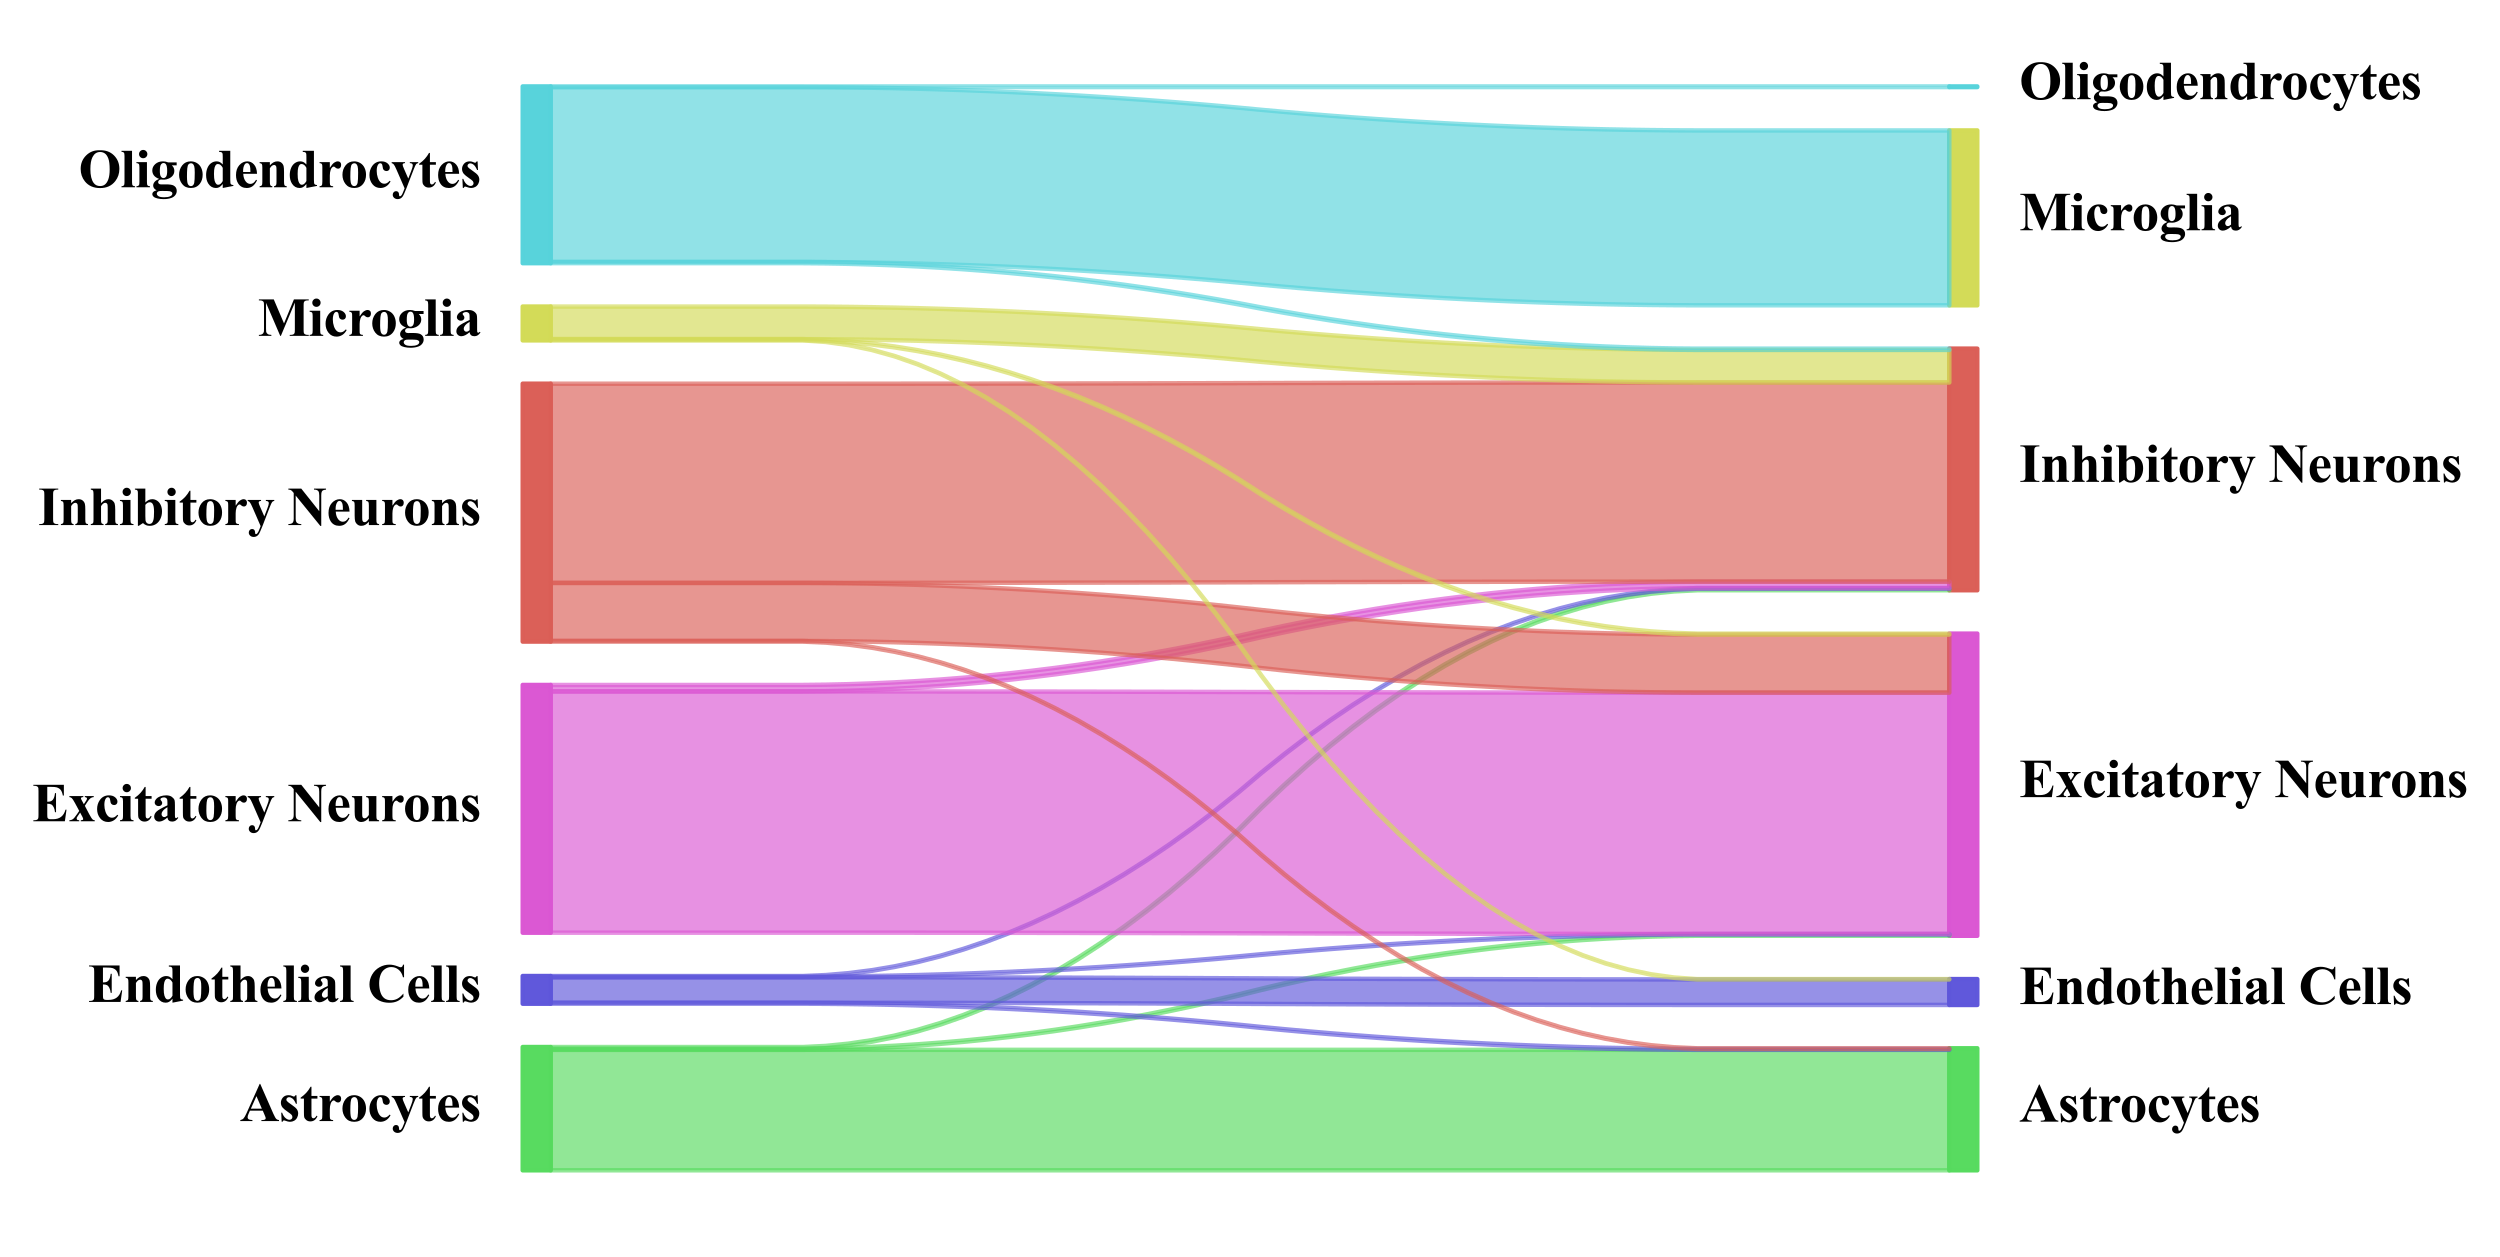<?xml version="1.0" encoding="utf-8" standalone="no"?>
<!DOCTYPE svg PUBLIC "-//W3C//DTD SVG 1.1//EN"
  "http://www.w3.org/Graphics/SVG/1.1/DTD/svg11.dtd">
<svg xmlns:xlink="http://www.w3.org/1999/xlink" width="558.005pt" height="280.512pt" viewBox="0 0 558.005 280.512" xmlns="http://www.w3.org/2000/svg" version="1.1">
 <defs>
  <style type="text/css">*{stroke-linejoin: round; stroke-linecap: butt}</style>
 </defs>
 <g id="figure_1">
  <g id="patch_1">
   <path d="M 0 280.512 
L 558.005 280.512 
L 558.005 0 
L 0 0 
z
" style="fill: #ffffff"/>
  </g>
  <g id="axes_1">
   <g id="PolyCollection_1">
    <defs>
     <path id="me407a28d2d" d="M 116.675 -46.807 
L 116.675 -19.296 
L 122.918 -19.296 
L 122.918 -46.807 
L 122.918 -46.807 
L 116.675 -46.807 
z
" style="stroke: #57db5f; stroke-opacity: 0.99"/>
    </defs>
    <g clip-path="url(#p83369d2010)">
     <use xlink:href="#me407a28d2d" x="0" y="280.512" style="fill: #57db5f; fill-opacity: 0.99; stroke: #57db5f; stroke-opacity: 0.99"/>
    </g>
   </g>
   <g id="PolyCollection_2">
    <defs>
     <path id="md4c53d988a" d="M 116.675 -62.658 
L 116.675 -56.484 
L 122.918 -56.484 
L 122.918 -62.658 
L 122.918 -62.658 
L 116.675 -62.658 
z
" style="stroke: #5f57db; stroke-opacity: 0.99"/>
    </defs>
    <g clip-path="url(#p83369d2010)">
     <use xlink:href="#md4c53d988a" x="0" y="280.512" style="fill: #5f57db; fill-opacity: 0.99; stroke: #5f57db; stroke-opacity: 0.99"/>
    </g>
   </g>
   <g id="PolyCollection_3">
    <defs>
     <path id="m526abd49e4" d="M 116.675 -127.631 
L 116.675 -72.335 
L 122.918 -72.335 
L 122.918 -127.631 
L 122.918 -127.631 
L 116.675 -127.631 
z
" style="stroke: #db57d3; stroke-opacity: 0.99"/>
    </defs>
    <g clip-path="url(#p83369d2010)">
     <use xlink:href="#m526abd49e4" x="0" y="280.512" style="fill: #db57d3; fill-opacity: 0.99; stroke: #db57d3; stroke-opacity: 0.99"/>
    </g>
   </g>
   <g id="PolyCollection_4">
    <defs>
     <path id="mcc3d8636c7" d="M 116.675 -194.868 
L 116.675 -137.308 
L 122.918 -137.308 
L 122.918 -194.868 
L 122.918 -194.868 
L 116.675 -194.868 
z
" style="stroke: #db5f57; stroke-opacity: 0.99"/>
    </defs>
    <g clip-path="url(#p83369d2010)">
     <use xlink:href="#mcc3d8636c7" x="0" y="280.512" style="fill: #db5f57; fill-opacity: 0.99; stroke: #db5f57; stroke-opacity: 0.99"/>
    </g>
   </g>
   <g id="PolyCollection_5">
    <defs>
     <path id="mb29c8fa275" d="M 116.675 -212.091 
L 116.675 -204.544 
L 122.918 -204.544 
L 122.918 -212.091 
L 122.918 -212.091 
L 116.675 -212.091 
z
" style="stroke: #d3db57; stroke-opacity: 0.99"/>
    </defs>
    <g clip-path="url(#p83369d2010)">
     <use xlink:href="#mb29c8fa275" x="0" y="280.512" style="fill: #d3db57; fill-opacity: 0.99; stroke: #d3db57; stroke-opacity: 0.99"/>
    </g>
   </g>
   <g id="PolyCollection_6">
    <defs>
     <path id="m1cf9381f01" d="M 116.675 -261.216 
L 116.675 -221.768 
L 122.918 -221.768 
L 122.918 -261.216 
L 122.918 -261.216 
L 116.675 -261.216 
z
" style="stroke: #57d3db; stroke-opacity: 0.99"/>
    </defs>
    <g clip-path="url(#p83369d2010)">
     <use xlink:href="#m1cf9381f01" x="0" y="280.512" style="fill: #57d3db; fill-opacity: 0.99; stroke: #57d3db; stroke-opacity: 0.99"/>
    </g>
   </g>
   <g id="PolyCollection_7">
    <defs>
     <path id="m77e643cb53" d="M 435.086 -46.532 
L 435.086 -19.296 
L 441.33 -19.296 
L 441.33 -46.532 
L 441.33 -46.532 
L 435.086 -46.532 
z
" style="stroke: #57db5f; stroke-opacity: 0.99"/>
    </defs>
    <g clip-path="url(#p83369d2010)">
     <use xlink:href="#m77e643cb53" x="0" y="280.512" style="fill: #57db5f; fill-opacity: 0.99; stroke: #57db5f; stroke-opacity: 0.99"/>
    </g>
   </g>
   <g id="PolyCollection_8">
    <defs>
     <path id="m59946a8ad4" d="M 435.086 -61.972 
L 435.086 -56.209 
L 441.33 -56.209 
L 441.33 -61.972 
L 441.33 -61.972 
L 435.086 -61.972 
z
" style="stroke: #5f57db; stroke-opacity: 0.99"/>
    </defs>
    <g clip-path="url(#p83369d2010)">
     <use xlink:href="#m59946a8ad4" x="0" y="280.512" style="fill: #5f57db; fill-opacity: 0.99; stroke: #5f57db; stroke-opacity: 0.99"/>
    </g>
   </g>
   <g id="PolyCollection_9">
    <defs>
     <path id="md72c164fc8" d="M 435.086 -139.088 
L 435.086 -71.649 
L 441.33 -71.649 
L 441.33 -139.088 
L 441.33 -139.088 
L 435.086 -139.088 
z
" style="stroke: #db57d3; stroke-opacity: 0.99"/>
    </defs>
    <g clip-path="url(#p83369d2010)">
     <use xlink:href="#md72c164fc8" x="0" y="280.512" style="fill: #db57d3; fill-opacity: 0.99; stroke: #db57d3; stroke-opacity: 0.99"/>
    </g>
   </g>
   <g id="PolyCollection_10">
    <defs>
     <path id="mafb6780b16" d="M 435.086 -202.689 
L 435.086 -148.765 
L 441.33 -148.765 
L 441.33 -202.689 
L 441.33 -202.689 
L 435.086 -202.689 
z
" style="stroke: #db5f57; stroke-opacity: 0.99"/>
    </defs>
    <g clip-path="url(#p83369d2010)">
     <use xlink:href="#mafb6780b16" x="0" y="280.512" style="fill: #db5f57; fill-opacity: 0.99; stroke: #db5f57; stroke-opacity: 0.99"/>
    </g>
   </g>
   <g id="PolyCollection_11">
    <defs>
     <path id="mffa18ddbd6" d="M 435.086 -251.402 
L 435.086 -212.365 
L 441.33 -212.365 
L 441.33 -251.402 
L 441.33 -251.402 
L 435.086 -251.402 
z
" style="stroke: #d3db57; stroke-opacity: 0.99"/>
    </defs>
    <g clip-path="url(#p83369d2010)">
     <use xlink:href="#mffa18ddbd6" x="0" y="280.512" style="fill: #d3db57; fill-opacity: 0.99; stroke: #d3db57; stroke-opacity: 0.99"/>
    </g>
   </g>
   <g id="PolyCollection_12">
    <defs>
     <path id="m2441062105" d="M 435.086 -261.216 
L 435.086 -261.079 
L 441.33 -261.079 
L 441.33 -261.216 
L 441.33 -261.216 
L 435.086 -261.216 
z
" style="stroke: #57d3db; stroke-opacity: 0.99"/>
    </defs>
    <g clip-path="url(#p83369d2010)">
     <use xlink:href="#m2441062105" x="0" y="280.512" style="fill: #57d3db; fill-opacity: 0.99; stroke: #57d3db; stroke-opacity: 0.99"/>
    </g>
   </g>
   <g id="PolyCollection_13">
    <defs>
     <path id="md8d39a27e7" d="M 122.918 -46.189 
L 122.918 -19.296 
L 128.036 -19.296 
L 133.153 -19.296 
L 138.271 -19.296 
L 143.388 -19.296 
L 148.506 -19.296 
L 153.623 -19.296 
L 158.741 -19.296 
L 163.858 -19.296 
L 168.976 -19.296 
L 174.093 -19.296 
L 179.211 -19.296 
L 184.328 -19.296 
L 189.446 -19.296 
L 194.563 -19.296 
L 199.681 -19.296 
L 204.798 -19.296 
L 209.916 -19.296 
L 215.033 -19.296 
L 220.151 -19.296 
L 225.269 -19.296 
L 230.386 -19.296 
L 235.504 -19.296 
L 240.621 -19.296 
L 245.739 -19.296 
L 250.856 -19.296 
L 255.974 -19.296 
L 261.091 -19.296 
L 266.209 -19.296 
L 271.326 -19.296 
L 276.444 -19.296 
L 281.561 -19.296 
L 286.679 -19.296 
L 291.796 -19.296 
L 296.914 -19.296 
L 302.031 -19.296 
L 307.149 -19.296 
L 312.266 -19.296 
L 317.384 -19.296 
L 322.501 -19.296 
L 327.619 -19.296 
L 332.736 -19.296 
L 337.854 -19.296 
L 342.971 -19.296 
L 348.089 -19.296 
L 353.206 -19.296 
L 358.324 -19.296 
L 363.441 -19.296 
L 368.559 -19.296 
L 373.676 -19.296 
L 378.794 -19.296 
L 383.911 -19.296 
L 389.029 -19.296 
L 394.146 -19.296 
L 399.264 -19.296 
L 404.381 -19.296 
L 409.499 -19.296 
L 414.616 -19.296 
L 419.734 -19.296 
L 424.851 -19.296 
L 429.969 -19.296 
L 435.086 -19.296 
L 435.086 -46.189 
L 435.086 -46.189 
L 429.969 -46.189 
L 424.851 -46.189 
L 419.734 -46.189 
L 414.616 -46.189 
L 409.499 -46.189 
L 404.381 -46.189 
L 399.264 -46.189 
L 394.146 -46.189 
L 389.029 -46.189 
L 383.911 -46.189 
L 378.794 -46.189 
L 373.676 -46.189 
L 368.559 -46.189 
L 363.441 -46.189 
L 358.324 -46.189 
L 353.206 -46.189 
L 348.089 -46.189 
L 342.971 -46.189 
L 337.854 -46.189 
L 332.736 -46.189 
L 327.619 -46.189 
L 322.501 -46.189 
L 317.384 -46.189 
L 312.266 -46.189 
L 307.149 -46.189 
L 302.031 -46.189 
L 296.914 -46.189 
L 291.796 -46.189 
L 286.679 -46.189 
L 281.561 -46.189 
L 276.444 -46.189 
L 271.326 -46.189 
L 266.209 -46.189 
L 261.091 -46.189 
L 255.974 -46.189 
L 250.856 -46.189 
L 245.739 -46.189 
L 240.621 -46.189 
L 235.504 -46.189 
L 230.386 -46.189 
L 225.269 -46.189 
L 220.151 -46.189 
L 215.033 -46.189 
L 209.916 -46.189 
L 204.798 -46.189 
L 199.681 -46.189 
L 194.563 -46.189 
L 189.446 -46.189 
L 184.328 -46.189 
L 179.211 -46.189 
L 174.093 -46.189 
L 168.976 -46.189 
L 163.858 -46.189 
L 158.741 -46.189 
L 153.623 -46.189 
L 148.506 -46.189 
L 143.388 -46.189 
L 138.271 -46.189 
L 133.153 -46.189 
L 128.036 -46.189 
L 122.918 -46.189 
z
" style="stroke: #57db5f; stroke-opacity: 0.65"/>
    </defs>
    <g clip-path="url(#p83369d2010)">
     <use xlink:href="#md8d39a27e7" x="0" y="280.512" style="fill: #57db5f; fill-opacity: 0.65; stroke: #57db5f; stroke-opacity: 0.65"/>
    </g>
   </g>
   <g id="PolyCollection_14">
    <defs>
     <path id="ma07a080653" d="M 122.918 -46.464 
L 122.918 -46.189 
L 128.036 -46.189 
L 133.153 -46.189 
L 138.271 -46.189 
L 143.388 -46.189 
L 148.506 -46.189 
L 153.623 -46.189 
L 158.741 -46.189 
L 163.858 -46.189 
L 168.976 -46.189 
L 174.093 -46.189 
L 179.211 -46.189 
L 184.328 -46.253 
L 189.446 -46.38 
L 194.563 -46.571 
L 199.681 -46.826 
L 204.798 -47.144 
L 209.916 -47.526 
L 215.033 -47.972 
L 220.151 -48.481 
L 225.269 -49.054 
L 230.386 -49.69 
L 235.504 -50.39 
L 240.621 -51.154 
L 245.739 -51.981 
L 250.856 -52.872 
L 255.974 -53.827 
L 261.091 -54.846 
L 266.209 -55.928 
L 271.326 -57.073 
L 276.444 -58.283 
L 281.561 -59.556 
L 286.679 -60.765 
L 291.796 -61.911 
L 296.914 -62.993 
L 302.031 -64.011 
L 307.149 -64.966 
L 312.266 -65.857 
L 317.384 -66.684 
L 322.501 -67.448 
L 327.619 -68.148 
L 332.736 -68.785 
L 337.854 -69.357 
L 342.971 -69.867 
L 348.089 -70.312 
L 353.206 -70.694 
L 358.324 -71.012 
L 363.441 -71.267 
L 368.559 -71.458 
L 373.676 -71.585 
L 378.794 -71.649 
L 383.911 -71.649 
L 389.029 -71.649 
L 394.146 -71.649 
L 399.264 -71.649 
L 404.381 -71.649 
L 409.499 -71.649 
L 414.616 -71.649 
L 419.734 -71.649 
L 424.851 -71.649 
L 429.969 -71.649 
L 435.086 -71.649 
L 435.086 -71.923 
L 435.086 -71.923 
L 429.969 -71.923 
L 424.851 -71.923 
L 419.734 -71.923 
L 414.616 -71.923 
L 409.499 -71.923 
L 404.381 -71.923 
L 399.264 -71.923 
L 394.146 -71.923 
L 389.029 -71.923 
L 383.911 -71.923 
L 378.794 -71.923 
L 373.676 -71.86 
L 368.559 -71.732 
L 363.441 -71.541 
L 358.324 -71.287 
L 353.206 -70.969 
L 348.089 -70.587 
L 342.971 -70.141 
L 337.854 -69.632 
L 332.736 -69.059 
L 327.619 -68.423 
L 322.501 -67.722 
L 317.384 -66.959 
L 312.266 -66.131 
L 307.149 -65.24 
L 302.031 -64.285 
L 296.914 -63.267 
L 291.796 -62.185 
L 286.679 -61.039 
L 281.561 -59.83 
L 276.444 -58.557 
L 271.326 -57.348 
L 266.209 -56.202 
L 261.091 -55.12 
L 255.974 -54.102 
L 250.856 -53.147 
L 245.739 -52.256 
L 240.621 -51.428 
L 235.504 -50.665 
L 230.386 -49.964 
L 225.269 -49.328 
L 220.151 -48.755 
L 215.033 -48.246 
L 209.916 -47.8 
L 204.798 -47.418 
L 199.681 -47.1 
L 194.563 -46.846 
L 189.446 -46.655 
L 184.328 -46.527 
L 179.211 -46.464 
L 174.093 -46.464 
L 168.976 -46.464 
L 163.858 -46.464 
L 158.741 -46.464 
L 153.623 -46.464 
L 148.506 -46.464 
L 143.388 -46.464 
L 138.271 -46.464 
L 133.153 -46.464 
L 128.036 -46.464 
L 122.918 -46.464 
z
" style="stroke: #57db5f; stroke-opacity: 0.65"/>
    </defs>
    <g clip-path="url(#p83369d2010)">
     <use xlink:href="#ma07a080653" x="0" y="280.512" style="fill: #57db5f; fill-opacity: 0.65; stroke: #57db5f; stroke-opacity: 0.65"/>
    </g>
   </g>
   <g id="PolyCollection_15">
    <defs>
     <path id="m3e8d09251a" d="M 122.918 -46.807 
L 122.918 -46.464 
L 128.036 -46.464 
L 133.153 -46.464 
L 138.271 -46.464 
L 143.388 -46.464 
L 148.506 -46.464 
L 153.623 -46.464 
L 158.741 -46.464 
L 163.858 -46.464 
L 168.976 -46.464 
L 174.093 -46.464 
L 179.211 -46.464 
L 184.328 -46.72 
L 189.446 -47.231 
L 194.563 -47.998 
L 199.681 -49.021 
L 204.798 -50.3 
L 209.916 -51.835 
L 215.033 -53.625 
L 220.151 -55.671 
L 225.269 -57.973 
L 230.386 -60.53 
L 235.504 -63.343 
L 240.621 -66.412 
L 245.739 -69.737 
L 250.856 -73.318 
L 255.974 -77.154 
L 261.091 -81.246 
L 266.209 -85.594 
L 271.326 -90.197 
L 276.444 -95.057 
L 281.561 -100.172 
L 286.679 -105.031 
L 291.796 -109.635 
L 296.914 -113.982 
L 302.031 -118.074 
L 307.149 -121.911 
L 312.266 -125.491 
L 317.384 -128.816 
L 322.501 -131.885 
L 327.619 -134.698 
L 332.736 -137.256 
L 337.854 -139.558 
L 342.971 -141.604 
L 348.089 -143.394 
L 353.206 -144.929 
L 358.324 -146.207 
L 363.441 -147.23 
L 368.559 -147.998 
L 373.676 -148.509 
L 378.794 -148.765 
L 383.911 -148.765 
L 389.029 -148.765 
L 394.146 -148.765 
L 399.264 -148.765 
L 404.381 -148.765 
L 409.499 -148.765 
L 414.616 -148.765 
L 419.734 -148.765 
L 424.851 -148.765 
L 429.969 -148.765 
L 435.086 -148.765 
L 435.086 -149.108 
L 435.086 -149.108 
L 429.969 -149.108 
L 424.851 -149.108 
L 419.734 -149.108 
L 414.616 -149.108 
L 409.499 -149.108 
L 404.381 -149.108 
L 399.264 -149.108 
L 394.146 -149.108 
L 389.029 -149.108 
L 383.911 -149.108 
L 378.794 -149.108 
L 373.676 -148.852 
L 368.559 -148.341 
L 363.441 -147.573 
L 358.324 -146.55 
L 353.206 -145.272 
L 348.089 -143.737 
L 342.971 -141.947 
L 337.854 -139.901 
L 332.736 -137.599 
L 327.619 -135.041 
L 322.501 -132.228 
L 317.384 -129.159 
L 312.266 -125.834 
L 307.149 -122.254 
L 302.031 -118.418 
L 296.914 -114.325 
L 291.796 -109.978 
L 286.679 -105.374 
L 281.561 -100.515 
L 276.444 -95.4 
L 271.326 -90.54 
L 266.209 -85.937 
L 261.091 -81.589 
L 255.974 -77.497 
L 250.856 -73.661 
L 245.739 -70.08 
L 240.621 -66.755 
L 235.504 -63.686 
L 230.386 -60.873 
L 225.269 -58.316 
L 220.151 -56.014 
L 215.033 -53.968 
L 209.916 -52.178 
L 204.798 -50.643 
L 199.681 -49.364 
L 194.563 -48.341 
L 189.446 -47.574 
L 184.328 -47.063 
L 179.211 -46.807 
L 174.093 -46.807 
L 168.976 -46.807 
L 163.858 -46.807 
L 158.741 -46.807 
L 153.623 -46.807 
L 148.506 -46.807 
L 143.388 -46.807 
L 138.271 -46.807 
L 133.153 -46.807 
L 128.036 -46.807 
L 122.918 -46.807 
z
" style="stroke: #57db5f; stroke-opacity: 0.65"/>
    </defs>
    <g clip-path="url(#p83369d2010)">
     <use xlink:href="#m3e8d09251a" x="0" y="280.512" style="fill: #57db5f; fill-opacity: 0.65; stroke: #57db5f; stroke-opacity: 0.65"/>
    </g>
   </g>
   <g id="PolyCollection_16">
    <defs>
     <path id="me13e261acf" d="M 122.918 -56.689 
L 122.918 -56.484 
L 128.036 -56.484 
L 133.153 -56.484 
L 138.271 -56.484 
L 143.388 -56.484 
L 148.506 -56.484 
L 153.623 -56.484 
L 158.741 -56.484 
L 163.858 -56.484 
L 168.976 -56.484 
L 174.093 -56.484 
L 179.211 -56.484 
L 184.328 -56.458 
L 189.446 -56.406 
L 194.563 -56.329 
L 199.681 -56.226 
L 204.798 -56.098 
L 209.916 -55.943 
L 215.033 -55.763 
L 220.151 -55.557 
L 225.269 -55.325 
L 230.386 -55.068 
L 235.504 -54.785 
L 240.621 -54.476 
L 245.739 -54.142 
L 250.856 -53.781 
L 255.974 -53.395 
L 261.091 -52.984 
L 266.209 -52.546 
L 271.326 -52.083 
L 276.444 -51.594 
L 281.561 -51.079 
L 286.679 -50.59 
L 291.796 -50.127 
L 296.914 -49.689 
L 302.031 -49.278 
L 307.149 -48.892 
L 312.266 -48.531 
L 317.384 -48.197 
L 322.501 -47.888 
L 327.619 -47.605 
L 332.736 -47.347 
L 337.854 -47.116 
L 342.971 -46.91 
L 348.089 -46.73 
L 353.206 -46.575 
L 358.324 -46.447 
L 363.441 -46.344 
L 368.559 -46.267 
L 373.676 -46.215 
L 378.794 -46.189 
L 383.911 -46.189 
L 389.029 -46.189 
L 394.146 -46.189 
L 399.264 -46.189 
L 404.381 -46.189 
L 409.499 -46.189 
L 414.616 -46.189 
L 419.734 -46.189 
L 424.851 -46.189 
L 429.969 -46.189 
L 435.086 -46.189 
L 435.086 -46.395 
L 435.086 -46.395 
L 429.969 -46.395 
L 424.851 -46.395 
L 419.734 -46.395 
L 414.616 -46.395 
L 409.499 -46.395 
L 404.381 -46.395 
L 399.264 -46.395 
L 394.146 -46.395 
L 389.029 -46.395 
L 383.911 -46.395 
L 378.794 -46.395 
L 373.676 -46.421 
L 368.559 -46.472 
L 363.441 -46.55 
L 358.324 -46.653 
L 353.206 -46.781 
L 348.089 -46.936 
L 342.971 -47.116 
L 337.854 -47.322 
L 332.736 -47.553 
L 327.619 -47.811 
L 322.501 -48.094 
L 317.384 -48.403 
L 312.266 -48.737 
L 307.149 -49.097 
L 302.031 -49.483 
L 296.914 -49.895 
L 291.796 -50.333 
L 286.679 -50.796 
L 281.561 -51.285 
L 276.444 -51.8 
L 271.326 -52.289 
L 266.209 -52.752 
L 261.091 -53.189 
L 255.974 -53.601 
L 250.856 -53.987 
L 245.739 -54.347 
L 240.621 -54.682 
L 235.504 -54.991 
L 230.386 -55.274 
L 225.269 -55.531 
L 220.151 -55.763 
L 215.033 -55.969 
L 209.916 -56.149 
L 204.798 -56.303 
L 199.681 -56.432 
L 194.563 -56.535 
L 189.446 -56.612 
L 184.328 -56.664 
L 179.211 -56.689 
L 174.093 -56.689 
L 168.976 -56.689 
L 163.858 -56.689 
L 158.741 -56.689 
L 153.623 -56.689 
L 148.506 -56.689 
L 143.388 -56.689 
L 138.271 -56.689 
L 133.153 -56.689 
L 128.036 -56.689 
L 122.918 -56.689 
z
" style="stroke: #5f57db; stroke-opacity: 0.65"/>
    </defs>
    <g clip-path="url(#p83369d2010)">
     <use xlink:href="#me13e261acf" x="0" y="280.512" style="fill: #5f57db; fill-opacity: 0.65; stroke: #5f57db; stroke-opacity: 0.65"/>
    </g>
   </g>
   <g id="PolyCollection_17">
    <defs>
     <path id="mc8a110505a" d="M 122.918 -62.384 
L 122.918 -56.689 
L 128.036 -56.689 
L 133.153 -56.689 
L 138.271 -56.689 
L 143.388 -56.689 
L 148.506 -56.689 
L 153.623 -56.689 
L 158.741 -56.689 
L 163.858 -56.689 
L 168.976 -56.689 
L 174.093 -56.689 
L 179.211 -56.689 
L 184.328 -56.688 
L 189.446 -56.686 
L 194.563 -56.682 
L 199.681 -56.677 
L 204.798 -56.671 
L 209.916 -56.664 
L 215.033 -56.656 
L 220.151 -56.646 
L 225.269 -56.635 
L 230.386 -56.623 
L 235.504 -56.61 
L 240.621 -56.596 
L 245.739 -56.58 
L 250.856 -56.563 
L 255.974 -56.545 
L 261.091 -56.526 
L 266.209 -56.506 
L 271.326 -56.484 
L 276.444 -56.461 
L 281.561 -56.437 
L 286.679 -56.414 
L 291.796 -56.393 
L 296.914 -56.372 
L 302.031 -56.353 
L 307.149 -56.335 
L 312.266 -56.318 
L 317.384 -56.303 
L 322.501 -56.288 
L 327.619 -56.275 
L 332.736 -56.263 
L 337.854 -56.252 
L 342.971 -56.243 
L 348.089 -56.234 
L 353.206 -56.227 
L 358.324 -56.221 
L 363.441 -56.216 
L 368.559 -56.213 
L 373.676 -56.21 
L 378.794 -56.209 
L 383.911 -56.209 
L 389.029 -56.209 
L 394.146 -56.209 
L 399.264 -56.209 
L 404.381 -56.209 
L 409.499 -56.209 
L 414.616 -56.209 
L 419.734 -56.209 
L 424.851 -56.209 
L 429.969 -56.209 
L 435.086 -56.209 
L 435.086 -61.903 
L 435.086 -61.903 
L 429.969 -61.903 
L 424.851 -61.903 
L 419.734 -61.903 
L 414.616 -61.903 
L 409.499 -61.903 
L 404.381 -61.903 
L 399.264 -61.903 
L 394.146 -61.903 
L 389.029 -61.903 
L 383.911 -61.903 
L 378.794 -61.903 
L 373.676 -61.905 
L 368.559 -61.907 
L 363.441 -61.911 
L 358.324 -61.915 
L 353.206 -61.921 
L 348.089 -61.929 
L 342.971 -61.937 
L 337.854 -61.947 
L 332.736 -61.957 
L 327.619 -61.969 
L 322.501 -61.983 
L 317.384 -61.997 
L 312.266 -62.013 
L 307.149 -62.029 
L 302.031 -62.047 
L 296.914 -62.067 
L 291.796 -62.087 
L 286.679 -62.109 
L 281.561 -62.132 
L 276.444 -62.156 
L 271.326 -62.178 
L 266.209 -62.2 
L 261.091 -62.22 
L 255.974 -62.24 
L 250.856 -62.258 
L 245.739 -62.274 
L 240.621 -62.29 
L 235.504 -62.304 
L 230.386 -62.318 
L 225.269 -62.33 
L 220.151 -62.34 
L 215.033 -62.35 
L 209.916 -62.358 
L 204.798 -62.366 
L 199.681 -62.372 
L 194.563 -62.376 
L 189.446 -62.38 
L 184.328 -62.382 
L 179.211 -62.384 
L 174.093 -62.384 
L 168.976 -62.384 
L 163.858 -62.384 
L 158.741 -62.384 
L 153.623 -62.384 
L 148.506 -62.384 
L 143.388 -62.384 
L 138.271 -62.384 
L 133.153 -62.384 
L 128.036 -62.384 
L 122.918 -62.384 
z
" style="stroke: #5f57db; stroke-opacity: 0.65"/>
    </defs>
    <g clip-path="url(#p83369d2010)">
     <use xlink:href="#mc8a110505a" x="0" y="280.512" style="fill: #5f57db; fill-opacity: 0.65; stroke: #5f57db; stroke-opacity: 0.65"/>
    </g>
   </g>
   <g id="PolyCollection_18">
    <defs>
     <path id="m4e6cb3011e" d="M 122.918 -62.521 
L 122.918 -62.384 
L 128.036 -62.384 
L 133.153 -62.384 
L 138.271 -62.384 
L 143.388 -62.384 
L 148.506 -62.384 
L 153.623 -62.384 
L 158.741 -62.384 
L 163.858 -62.384 
L 168.976 -62.384 
L 174.093 -62.384 
L 179.211 -62.384 
L 184.328 -62.408 
L 189.446 -62.455 
L 194.563 -62.527 
L 199.681 -62.622 
L 204.798 -62.741 
L 209.916 -62.884 
L 215.033 -63.051 
L 220.151 -63.242 
L 225.269 -63.457 
L 230.386 -63.695 
L 235.504 -63.958 
L 240.621 -64.244 
L 245.739 -64.554 
L 250.856 -64.888 
L 255.974 -65.246 
L 261.091 -65.627 
L 266.209 -66.033 
L 271.326 -66.462 
L 276.444 -66.915 
L 281.561 -67.392 
L 286.679 -67.845 
L 291.796 -68.274 
L 296.914 -68.68 
L 302.031 -69.061 
L 307.149 -69.419 
L 312.266 -69.753 
L 317.384 -70.063 
L 322.501 -70.349 
L 327.619 -70.612 
L 332.736 -70.85 
L 337.854 -71.065 
L 342.971 -71.255 
L 348.089 -71.422 
L 353.206 -71.566 
L 358.324 -71.685 
L 363.441 -71.78 
L 368.559 -71.852 
L 373.676 -71.899 
L 378.794 -71.923 
L 383.911 -71.923 
L 389.029 -71.923 
L 394.146 -71.923 
L 399.264 -71.923 
L 404.381 -71.923 
L 409.499 -71.923 
L 414.616 -71.923 
L 419.734 -71.923 
L 424.851 -71.923 
L 429.969 -71.923 
L 435.086 -71.923 
L 435.086 -72.06 
L 435.086 -72.06 
L 429.969 -72.06 
L 424.851 -72.06 
L 419.734 -72.06 
L 414.616 -72.06 
L 409.499 -72.06 
L 404.381 -72.06 
L 399.264 -72.06 
L 394.146 -72.06 
L 389.029 -72.06 
L 383.911 -72.06 
L 378.794 -72.06 
L 373.676 -72.037 
L 368.559 -71.989 
L 363.441 -71.917 
L 358.324 -71.822 
L 353.206 -71.703 
L 348.089 -71.56 
L 342.971 -71.393 
L 337.854 -71.202 
L 332.736 -70.987 
L 327.619 -70.749 
L 322.501 -70.486 
L 317.384 -70.2 
L 312.266 -69.89 
L 307.149 -69.556 
L 302.031 -69.199 
L 296.914 -68.817 
L 291.796 -68.412 
L 286.679 -67.982 
L 281.561 -67.529 
L 276.444 -67.052 
L 271.326 -66.599 
L 266.209 -66.17 
L 261.091 -65.764 
L 255.974 -65.383 
L 250.856 -65.025 
L 245.739 -64.691 
L 240.621 -64.381 
L 235.504 -64.095 
L 230.386 -63.833 
L 225.269 -63.594 
L 220.151 -63.379 
L 215.033 -63.189 
L 209.916 -63.022 
L 204.798 -62.879 
L 199.681 -62.759 
L 194.563 -62.664 
L 189.446 -62.592 
L 184.328 -62.545 
L 179.211 -62.521 
L 174.093 -62.521 
L 168.976 -62.521 
L 163.858 -62.521 
L 158.741 -62.521 
L 153.623 -62.521 
L 148.506 -62.521 
L 143.388 -62.521 
L 138.271 -62.521 
L 133.153 -62.521 
L 128.036 -62.521 
L 122.918 -62.521 
z
" style="stroke: #5f57db; stroke-opacity: 0.65"/>
    </defs>
    <g clip-path="url(#p83369d2010)">
     <use xlink:href="#m4e6cb3011e" x="0" y="280.512" style="fill: #5f57db; fill-opacity: 0.65; stroke: #5f57db; stroke-opacity: 0.65"/>
    </g>
   </g>
   <g id="PolyCollection_19">
    <defs>
     <path id="mc063fedb9d" d="M 122.918 -62.658 
L 122.918 -62.521 
L 128.036 -62.521 
L 133.153 -62.521 
L 138.271 -62.521 
L 143.388 -62.521 
L 148.506 -62.521 
L 153.623 -62.521 
L 158.741 -62.521 
L 163.858 -62.521 
L 168.976 -62.521 
L 174.093 -62.521 
L 179.211 -62.521 
L 184.328 -62.737 
L 189.446 -63.17 
L 194.563 -63.82 
L 199.681 -64.686 
L 204.798 -65.768 
L 209.916 -67.067 
L 215.033 -68.582 
L 220.151 -70.314 
L 225.269 -72.262 
L 230.386 -74.427 
L 235.504 -76.808 
L 240.621 -79.405 
L 245.739 -82.219 
L 250.856 -85.25 
L 255.974 -88.497 
L 261.091 -91.96 
L 266.209 -95.64 
L 271.326 -99.537 
L 276.444 -103.65 
L 281.561 -107.979 
L 286.679 -112.092 
L 291.796 -115.988 
L 296.914 -119.668 
L 302.031 -123.132 
L 307.149 -126.379 
L 312.266 -129.409 
L 317.384 -132.223 
L 322.501 -134.821 
L 327.619 -137.202 
L 332.736 -139.367 
L 337.854 -141.315 
L 342.971 -143.047 
L 348.089 -144.562 
L 353.206 -145.861 
L 358.324 -146.943 
L 363.441 -147.809 
L 368.559 -148.458 
L 373.676 -148.891 
L 378.794 -149.108 
L 383.911 -149.108 
L 389.029 -149.108 
L 394.146 -149.108 
L 399.264 -149.108 
L 404.381 -149.108 
L 409.499 -149.108 
L 414.616 -149.108 
L 419.734 -149.108 
L 424.851 -149.108 
L 429.969 -149.108 
L 435.086 -149.108 
L 435.086 -149.245 
L 435.086 -149.245 
L 429.969 -149.245 
L 424.851 -149.245 
L 419.734 -149.245 
L 414.616 -149.245 
L 409.499 -149.245 
L 404.381 -149.245 
L 399.264 -149.245 
L 394.146 -149.245 
L 389.029 -149.245 
L 383.911 -149.245 
L 378.794 -149.245 
L 373.676 -149.029 
L 368.559 -148.596 
L 363.441 -147.946 
L 358.324 -147.08 
L 353.206 -145.998 
L 348.089 -144.699 
L 342.971 -143.184 
L 337.854 -141.452 
L 332.736 -139.504 
L 327.619 -137.339 
L 322.501 -134.958 
L 317.384 -132.361 
L 312.266 -129.546 
L 307.149 -126.516 
L 302.031 -123.269 
L 296.914 -119.805 
L 291.796 -116.126 
L 286.679 -112.229 
L 281.561 -108.116 
L 276.444 -103.787 
L 271.326 -99.674 
L 266.209 -95.778 
L 261.091 -92.098 
L 255.974 -88.634 
L 250.856 -85.387 
L 245.739 -82.357 
L 240.621 -79.543 
L 235.504 -76.945 
L 230.386 -74.564 
L 225.269 -72.399 
L 220.151 -70.451 
L 215.033 -68.719 
L 209.916 -67.204 
L 204.798 -65.905 
L 199.681 -64.823 
L 194.563 -63.957 
L 189.446 -63.307 
L 184.328 -62.875 
L 179.211 -62.658 
L 174.093 -62.658 
L 168.976 -62.658 
L 163.858 -62.658 
L 158.741 -62.658 
L 153.623 -62.658 
L 148.506 -62.658 
L 143.388 -62.658 
L 138.271 -62.658 
L 133.153 -62.658 
L 128.036 -62.658 
L 122.918 -62.658 
z
" style="stroke: #5f57db; stroke-opacity: 0.65"/>
    </defs>
    <g clip-path="url(#p83369d2010)">
     <use xlink:href="#mc063fedb9d" x="0" y="280.512" style="fill: #5f57db; fill-opacity: 0.65; stroke: #5f57db; stroke-opacity: 0.65"/>
    </g>
   </g>
   <g id="PolyCollection_20">
    <defs>
     <path id="m81c23d07a4" d="M 122.918 -126.19 
L 122.918 -72.335 
L 128.036 -72.335 
L 133.153 -72.335 
L 138.271 -72.335 
L 143.388 -72.335 
L 148.506 -72.335 
L 153.623 -72.335 
L 158.741 -72.335 
L 163.858 -72.335 
L 168.976 -72.335 
L 174.093 -72.335 
L 179.211 -72.335 
L 184.328 -72.334 
L 189.446 -72.333 
L 194.563 -72.331 
L 199.681 -72.328 
L 204.798 -72.325 
L 209.916 -72.32 
L 215.033 -72.316 
L 220.151 -72.31 
L 225.269 -72.304 
L 230.386 -72.297 
L 235.504 -72.29 
L 240.621 -72.281 
L 245.739 -72.272 
L 250.856 -72.263 
L 255.974 -72.253 
L 261.091 -72.242 
L 266.209 -72.23 
L 271.326 -72.218 
L 276.444 -72.205 
L 281.561 -72.191 
L 286.679 -72.178 
L 291.796 -72.165 
L 296.914 -72.154 
L 302.031 -72.143 
L 307.149 -72.132 
L 312.266 -72.123 
L 317.384 -72.114 
L 322.501 -72.106 
L 327.619 -72.098 
L 332.736 -72.091 
L 337.854 -72.085 
L 342.971 -72.08 
L 348.089 -72.075 
L 353.206 -72.071 
L 358.324 -72.067 
L 363.441 -72.065 
L 368.559 -72.063 
L 373.676 -72.061 
L 378.794 -72.06 
L 383.911 -72.06 
L 389.029 -72.06 
L 394.146 -72.06 
L 399.264 -72.06 
L 404.381 -72.06 
L 409.499 -72.06 
L 414.616 -72.06 
L 419.734 -72.06 
L 424.851 -72.06 
L 429.969 -72.06 
L 435.086 -72.06 
L 435.086 -125.916 
L 435.086 -125.916 
L 429.969 -125.916 
L 424.851 -125.916 
L 419.734 -125.916 
L 414.616 -125.916 
L 409.499 -125.916 
L 404.381 -125.916 
L 399.264 -125.916 
L 394.146 -125.916 
L 389.029 -125.916 
L 383.911 -125.916 
L 378.794 -125.916 
L 373.676 -125.916 
L 368.559 -125.918 
L 363.441 -125.92 
L 358.324 -125.923 
L 353.206 -125.926 
L 348.089 -125.93 
L 342.971 -125.935 
L 337.854 -125.94 
L 332.736 -125.947 
L 327.619 -125.953 
L 322.501 -125.961 
L 317.384 -125.969 
L 312.266 -125.978 
L 307.149 -125.988 
L 302.031 -125.998 
L 296.914 -126.009 
L 291.796 -126.021 
L 286.679 -126.033 
L 281.561 -126.046 
L 276.444 -126.06 
L 271.326 -126.073 
L 266.209 -126.085 
L 261.091 -126.097 
L 255.974 -126.108 
L 250.856 -126.118 
L 245.739 -126.128 
L 240.621 -126.137 
L 235.504 -126.145 
L 230.386 -126.152 
L 225.269 -126.159 
L 220.151 -126.165 
L 215.033 -126.171 
L 209.916 -126.176 
L 204.798 -126.18 
L 199.681 -126.183 
L 194.563 -126.186 
L 189.446 -126.188 
L 184.328 -126.189 
L 179.211 -126.19 
L 174.093 -126.19 
L 168.976 -126.19 
L 163.858 -126.19 
L 158.741 -126.19 
L 153.623 -126.19 
L 148.506 -126.19 
L 143.388 -126.19 
L 138.271 -126.19 
L 133.153 -126.19 
L 128.036 -126.19 
L 122.918 -126.19 
z
" style="stroke: #db57d3; stroke-opacity: 0.65"/>
    </defs>
    <g clip-path="url(#p83369d2010)">
     <use xlink:href="#m81c23d07a4" x="0" y="280.512" style="fill: #db57d3; fill-opacity: 0.65; stroke: #db57d3; stroke-opacity: 0.65"/>
    </g>
   </g>
   <g id="PolyCollection_21">
    <defs>
     <path id="m099ac76105" d="M 122.918 -127.631 
L 122.918 -126.19 
L 128.036 -126.19 
L 133.153 -126.19 
L 138.271 -126.19 
L 143.388 -126.19 
L 148.506 -126.19 
L 153.623 -126.19 
L 158.741 -126.19 
L 163.858 -126.19 
L 168.976 -126.19 
L 174.093 -126.19 
L 179.211 -126.19 
L 184.328 -126.248 
L 189.446 -126.363 
L 194.563 -126.536 
L 199.681 -126.767 
L 204.798 -127.055 
L 209.916 -127.401 
L 215.033 -127.804 
L 220.151 -128.265 
L 225.269 -128.784 
L 230.386 -129.36 
L 235.504 -129.994 
L 240.621 -130.686 
L 245.739 -131.435 
L 250.856 -132.242 
L 255.974 -133.107 
L 261.091 -134.029 
L 266.209 -135.009 
L 271.326 -136.046 
L 276.444 -137.141 
L 281.561 -138.294 
L 286.679 -139.389 
L 291.796 -140.427 
L 296.914 -141.406 
L 302.031 -142.329 
L 307.149 -143.193 
L 312.266 -144 
L 317.384 -144.749 
L 322.501 -145.441 
L 327.619 -146.075 
L 332.736 -146.651 
L 337.854 -147.17 
L 342.971 -147.631 
L 348.089 -148.035 
L 353.206 -148.38 
L 358.324 -148.669 
L 363.441 -148.899 
L 368.559 -149.072 
L 373.676 -149.187 
L 378.794 -149.245 
L 383.911 -149.245 
L 389.029 -149.245 
L 394.146 -149.245 
L 399.264 -149.245 
L 404.381 -149.245 
L 409.499 -149.245 
L 414.616 -149.245 
L 419.734 -149.245 
L 424.851 -149.245 
L 429.969 -149.245 
L 435.086 -149.245 
L 435.086 -150.686 
L 435.086 -150.686 
L 429.969 -150.686 
L 424.851 -150.686 
L 419.734 -150.686 
L 414.616 -150.686 
L 409.499 -150.686 
L 404.381 -150.686 
L 399.264 -150.686 
L 394.146 -150.686 
L 389.029 -150.686 
L 383.911 -150.686 
L 378.794 -150.686 
L 373.676 -150.628 
L 368.559 -150.513 
L 363.441 -150.34 
L 358.324 -150.109 
L 353.206 -149.821 
L 348.089 -149.475 
L 342.971 -149.072 
L 337.854 -148.611 
L 332.736 -148.092 
L 327.619 -147.516 
L 322.501 -146.882 
L 317.384 -146.19 
L 312.266 -145.441 
L 307.149 -144.634 
L 302.031 -143.769 
L 296.914 -142.847 
L 291.796 -141.867 
L 286.679 -140.83 
L 281.561 -139.735 
L 276.444 -138.582 
L 271.326 -137.487 
L 266.209 -136.449 
L 261.091 -135.47 
L 255.974 -134.547 
L 250.856 -133.683 
L 245.739 -132.876 
L 240.621 -132.127 
L 235.504 -131.435 
L 230.386 -130.801 
L 225.269 -130.225 
L 220.151 -129.706 
L 215.033 -129.245 
L 209.916 -128.841 
L 204.798 -128.495 
L 199.681 -128.207 
L 194.563 -127.977 
L 189.446 -127.804 
L 184.328 -127.689 
L 179.211 -127.631 
L 174.093 -127.631 
L 168.976 -127.631 
L 163.858 -127.631 
L 158.741 -127.631 
L 153.623 -127.631 
L 148.506 -127.631 
L 143.388 -127.631 
L 138.271 -127.631 
L 133.153 -127.631 
L 128.036 -127.631 
L 122.918 -127.631 
z
" style="stroke: #db57d3; stroke-opacity: 0.65"/>
    </defs>
    <g clip-path="url(#p83369d2010)">
     <use xlink:href="#m099ac76105" x="0" y="280.512" style="fill: #db57d3; fill-opacity: 0.65; stroke: #db57d3; stroke-opacity: 0.65"/>
    </g>
   </g>
   <g id="PolyCollection_22">
    <defs>
     <path id="mc446a9d821" d="M 122.918 -137.445 
L 122.918 -137.308 
L 128.036 -137.308 
L 133.153 -137.308 
L 138.271 -137.308 
L 143.388 -137.308 
L 148.506 -137.308 
L 153.623 -137.308 
L 158.741 -137.308 
L 163.858 -137.308 
L 168.976 -137.308 
L 174.093 -137.308 
L 179.211 -137.308 
L 184.328 -137.08 
L 189.446 -136.626 
L 194.563 -135.944 
L 199.681 -135.035 
L 204.798 -133.898 
L 209.916 -132.535 
L 215.033 -130.944 
L 220.151 -129.126 
L 225.269 -127.08 
L 230.386 -124.807 
L 235.504 -122.307 
L 240.621 -119.58 
L 245.739 -116.625 
L 250.856 -113.443 
L 255.974 -110.034 
L 261.091 -106.397 
L 266.209 -102.534 
L 271.326 -98.443 
L 276.444 -94.124 
L 281.561 -89.579 
L 286.679 -85.26 
L 291.796 -81.169 
L 296.914 -77.305 
L 302.031 -73.669 
L 307.149 -70.26 
L 312.266 -67.078 
L 317.384 -64.123 
L 322.501 -61.396 
L 327.619 -58.896 
L 332.736 -56.623 
L 337.854 -54.577 
L 342.971 -52.759 
L 348.089 -51.168 
L 353.206 -49.804 
L 358.324 -48.668 
L 363.441 -47.759 
L 368.559 -47.077 
L 373.676 -46.622 
L 378.794 -46.395 
L 383.911 -46.395 
L 389.029 -46.395 
L 394.146 -46.395 
L 399.264 -46.395 
L 404.381 -46.395 
L 409.499 -46.395 
L 414.616 -46.395 
L 419.734 -46.395 
L 424.851 -46.395 
L 429.969 -46.395 
L 435.086 -46.395 
L 435.086 -46.532 
L 435.086 -46.532 
L 429.969 -46.532 
L 424.851 -46.532 
L 419.734 -46.532 
L 414.616 -46.532 
L 409.499 -46.532 
L 404.381 -46.532 
L 399.264 -46.532 
L 394.146 -46.532 
L 389.029 -46.532 
L 383.911 -46.532 
L 378.794 -46.532 
L 373.676 -46.76 
L 368.559 -47.214 
L 363.441 -47.896 
L 358.324 -48.805 
L 353.206 -49.942 
L 348.089 -51.305 
L 342.971 -52.896 
L 337.854 -54.714 
L 332.736 -56.76 
L 327.619 -59.033 
L 322.501 -61.533 
L 317.384 -64.26 
L 312.266 -67.215 
L 307.149 -70.397 
L 302.031 -73.806 
L 296.914 -77.443 
L 291.796 -81.306 
L 286.679 -85.397 
L 281.561 -89.716 
L 276.444 -94.261 
L 271.326 -98.58 
L 266.209 -102.671 
L 261.091 -106.535 
L 255.974 -110.171 
L 250.856 -113.58 
L 245.739 -116.762 
L 240.621 -119.717 
L 235.504 -122.444 
L 230.386 -124.944 
L 225.269 -127.217 
L 220.151 -129.263 
L 215.033 -131.081 
L 209.916 -132.672 
L 204.798 -134.036 
L 199.681 -135.172 
L 194.563 -136.081 
L 189.446 -136.763 
L 184.328 -137.218 
L 179.211 -137.445 
L 174.093 -137.445 
L 168.976 -137.445 
L 163.858 -137.445 
L 158.741 -137.445 
L 153.623 -137.445 
L 148.506 -137.445 
L 143.388 -137.445 
L 138.271 -137.445 
L 133.153 -137.445 
L 128.036 -137.445 
L 122.918 -137.445 
z
" style="stroke: #db5f57; stroke-opacity: 0.65"/>
    </defs>
    <g clip-path="url(#p83369d2010)">
     <use xlink:href="#mc446a9d821" x="0" y="280.512" style="fill: #db5f57; fill-opacity: 0.65; stroke: #db5f57; stroke-opacity: 0.65"/>
    </g>
   </g>
   <g id="PolyCollection_23">
    <defs>
     <path id="m073606f48d" d="M 122.918 -150.411 
L 122.918 -137.445 
L 128.036 -137.445 
L 133.153 -137.445 
L 138.271 -137.445 
L 143.388 -137.445 
L 148.506 -137.445 
L 153.623 -137.445 
L 158.741 -137.445 
L 163.858 -137.445 
L 168.976 -137.445 
L 174.093 -137.445 
L 179.211 -137.445 
L 184.328 -137.416 
L 189.446 -137.358 
L 194.563 -137.272 
L 199.681 -137.157 
L 204.798 -137.013 
L 209.916 -136.84 
L 215.033 -136.638 
L 220.151 -136.407 
L 225.269 -136.148 
L 230.386 -135.86 
L 235.504 -135.543 
L 240.621 -135.197 
L 245.739 -134.822 
L 250.856 -134.418 
L 255.974 -133.986 
L 261.091 -133.525 
L 266.209 -133.035 
L 271.326 -132.516 
L 276.444 -131.969 
L 281.561 -131.392 
L 286.679 -130.844 
L 291.796 -130.326 
L 296.914 -129.836 
L 302.031 -129.374 
L 307.149 -128.942 
L 312.266 -128.539 
L 317.384 -128.164 
L 322.501 -127.818 
L 327.619 -127.501 
L 332.736 -127.213 
L 337.854 -126.953 
L 342.971 -126.723 
L 348.089 -126.521 
L 353.206 -126.348 
L 358.324 -126.204 
L 363.441 -126.089 
L 368.559 -126.002 
L 373.676 -125.945 
L 378.794 -125.916 
L 383.911 -125.916 
L 389.029 -125.916 
L 394.146 -125.916 
L 399.264 -125.916 
L 404.381 -125.916 
L 409.499 -125.916 
L 414.616 -125.916 
L 419.734 -125.916 
L 424.851 -125.916 
L 429.969 -125.916 
L 435.086 -125.916 
L 435.086 -138.882 
L 435.086 -138.882 
L 429.969 -138.882 
L 424.851 -138.882 
L 419.734 -138.882 
L 414.616 -138.882 
L 409.499 -138.882 
L 404.381 -138.882 
L 399.264 -138.882 
L 394.146 -138.882 
L 389.029 -138.882 
L 383.911 -138.882 
L 378.794 -138.882 
L 373.676 -138.911 
L 368.559 -138.969 
L 363.441 -139.055 
L 358.324 -139.17 
L 353.206 -139.315 
L 348.089 -139.487 
L 342.971 -139.689 
L 337.854 -139.92 
L 332.736 -140.179 
L 327.619 -140.467 
L 322.501 -140.784 
L 317.384 -141.13 
L 312.266 -141.505 
L 307.149 -141.909 
L 302.031 -142.341 
L 296.914 -142.802 
L 291.796 -143.292 
L 286.679 -143.811 
L 281.561 -144.359 
L 276.444 -144.935 
L 271.326 -145.483 
L 266.209 -146.001 
L 261.091 -146.491 
L 255.974 -146.953 
L 250.856 -147.385 
L 245.739 -147.788 
L 240.621 -148.163 
L 235.504 -148.509 
L 230.386 -148.826 
L 225.269 -149.114 
L 220.151 -149.374 
L 215.033 -149.604 
L 209.916 -149.806 
L 204.798 -149.979 
L 199.681 -150.123 
L 194.563 -150.238 
L 189.446 -150.325 
L 184.328 -150.382 
L 179.211 -150.411 
L 174.093 -150.411 
L 168.976 -150.411 
L 163.858 -150.411 
L 158.741 -150.411 
L 153.623 -150.411 
L 148.506 -150.411 
L 143.388 -150.411 
L 138.271 -150.411 
L 133.153 -150.411 
L 128.036 -150.411 
L 122.918 -150.411 
z
" style="stroke: #db5f57; stroke-opacity: 0.65"/>
    </defs>
    <g clip-path="url(#p83369d2010)">
     <use xlink:href="#m073606f48d" x="0" y="280.512" style="fill: #db5f57; fill-opacity: 0.65; stroke: #db5f57; stroke-opacity: 0.65"/>
    </g>
   </g>
   <g id="PolyCollection_24">
    <defs>
     <path id="med2cd21f9e" d="M 122.918 -194.868 
L 122.918 -150.411 
L 128.036 -150.411 
L 133.153 -150.411 
L 138.271 -150.411 
L 143.388 -150.411 
L 148.506 -150.411 
L 153.623 -150.411 
L 158.741 -150.411 
L 163.858 -150.411 
L 168.976 -150.411 
L 174.093 -150.411 
L 179.211 -150.411 
L 184.328 -150.412 
L 189.446 -150.413 
L 194.563 -150.415 
L 199.681 -150.418 
L 204.798 -150.422 
L 209.916 -150.426 
L 215.033 -150.431 
L 220.151 -150.436 
L 225.269 -150.442 
L 230.386 -150.449 
L 235.504 -150.457 
L 240.621 -150.465 
L 245.739 -150.474 
L 250.856 -150.483 
L 255.974 -150.494 
L 261.091 -150.505 
L 266.209 -150.516 
L 271.326 -150.529 
L 276.444 -150.542 
L 281.561 -150.555 
L 286.679 -150.568 
L 291.796 -150.581 
L 296.914 -150.592 
L 302.031 -150.603 
L 307.149 -150.614 
L 312.266 -150.623 
L 317.384 -150.632 
L 322.501 -150.64 
L 327.619 -150.648 
L 332.736 -150.655 
L 337.854 -150.661 
L 342.971 -150.667 
L 348.089 -150.671 
L 353.206 -150.675 
L 358.324 -150.679 
L 363.441 -150.682 
L 368.559 -150.684 
L 373.676 -150.685 
L 378.794 -150.686 
L 383.911 -150.686 
L 389.029 -150.686 
L 394.146 -150.686 
L 399.264 -150.686 
L 404.381 -150.686 
L 409.499 -150.686 
L 414.616 -150.686 
L 419.734 -150.686 
L 424.851 -150.686 
L 429.969 -150.686 
L 435.086 -150.686 
L 435.086 -195.142 
L 435.086 -195.142 
L 429.969 -195.142 
L 424.851 -195.142 
L 419.734 -195.142 
L 414.616 -195.142 
L 409.499 -195.142 
L 404.381 -195.142 
L 399.264 -195.142 
L 394.146 -195.142 
L 389.029 -195.142 
L 383.911 -195.142 
L 378.794 -195.142 
L 373.676 -195.141 
L 368.559 -195.14 
L 363.441 -195.138 
L 358.324 -195.135 
L 353.206 -195.132 
L 348.089 -195.128 
L 342.971 -195.123 
L 337.854 -195.117 
L 332.736 -195.111 
L 327.619 -195.104 
L 322.501 -195.097 
L 317.384 -195.089 
L 312.266 -195.08 
L 307.149 -195.07 
L 302.031 -195.06 
L 296.914 -195.049 
L 291.796 -195.037 
L 286.679 -195.025 
L 281.561 -195.012 
L 276.444 -194.998 
L 271.326 -194.985 
L 266.209 -194.973 
L 261.091 -194.961 
L 255.974 -194.95 
L 250.856 -194.94 
L 245.739 -194.93 
L 240.621 -194.921 
L 235.504 -194.913 
L 230.386 -194.905 
L 225.269 -194.899 
L 220.151 -194.892 
L 215.033 -194.887 
L 209.916 -194.882 
L 204.798 -194.878 
L 199.681 -194.875 
L 194.563 -194.872 
L 189.446 -194.87 
L 184.328 -194.868 
L 179.211 -194.868 
L 174.093 -194.868 
L 168.976 -194.868 
L 163.858 -194.868 
L 158.741 -194.868 
L 153.623 -194.868 
L 148.506 -194.868 
L 143.388 -194.868 
L 138.271 -194.868 
L 133.153 -194.868 
L 128.036 -194.868 
L 122.918 -194.868 
z
" style="stroke: #db5f57; stroke-opacity: 0.65"/>
    </defs>
    <g clip-path="url(#p83369d2010)">
     <use xlink:href="#med2cd21f9e" x="0" y="280.512" style="fill: #db5f57; fill-opacity: 0.65; stroke: #db5f57; stroke-opacity: 0.65"/>
    </g>
   </g>
   <g id="PolyCollection_25">
    <defs>
     <path id="m1f781d1710" d="M 122.918 -204.613 
L 122.918 -204.544 
L 128.036 -204.544 
L 133.153 -204.544 
L 138.271 -204.544 
L 143.388 -204.544 
L 148.506 -204.544 
L 153.623 -204.544 
L 158.741 -204.544 
L 163.858 -204.544 
L 168.976 -204.544 
L 174.093 -204.544 
L 179.211 -204.544 
L 184.328 -204.188 
L 189.446 -203.475 
L 194.563 -202.405 
L 199.681 -200.978 
L 204.798 -199.195 
L 209.916 -197.056 
L 215.033 -194.56 
L 220.151 -191.707 
L 225.269 -188.497 
L 230.386 -184.931 
L 235.504 -181.009 
L 240.621 -176.729 
L 245.739 -172.094 
L 250.856 -167.101 
L 255.974 -161.752 
L 261.091 -156.047 
L 266.209 -149.984 
L 271.326 -143.565 
L 276.444 -136.79 
L 281.561 -129.658 
L 286.679 -122.882 
L 291.796 -116.464 
L 296.914 -110.401 
L 302.031 -104.696 
L 307.149 -99.347 
L 312.266 -94.354 
L 317.384 -89.718 
L 322.501 -85.439 
L 327.619 -81.517 
L 332.736 -77.951 
L 337.854 -74.741 
L 342.971 -71.888 
L 348.089 -69.392 
L 353.206 -67.252 
L 358.324 -65.469 
L 363.441 -64.043 
L 368.559 -62.973 
L 373.676 -62.26 
L 378.794 -61.903 
L 383.911 -61.903 
L 389.029 -61.903 
L 394.146 -61.903 
L 399.264 -61.903 
L 404.381 -61.903 
L 409.499 -61.903 
L 414.616 -61.903 
L 419.734 -61.903 
L 424.851 -61.903 
L 429.969 -61.903 
L 435.086 -61.903 
L 435.086 -61.972 
L 435.086 -61.972 
L 429.969 -61.972 
L 424.851 -61.972 
L 419.734 -61.972 
L 414.616 -61.972 
L 409.499 -61.972 
L 404.381 -61.972 
L 399.264 -61.972 
L 394.146 -61.972 
L 389.029 -61.972 
L 383.911 -61.972 
L 378.794 -61.972 
L 373.676 -62.329 
L 368.559 -63.042 
L 363.441 -64.112 
L 358.324 -65.538 
L 353.206 -67.321 
L 348.089 -69.461 
L 342.971 -71.957 
L 337.854 -74.81 
L 332.736 -78.019 
L 327.619 -81.585 
L 322.501 -85.508 
L 317.384 -89.787 
L 312.266 -94.423 
L 307.149 -99.415 
L 302.031 -104.764 
L 296.914 -110.47 
L 291.796 -116.532 
L 286.679 -122.951 
L 281.561 -129.727 
L 276.444 -136.859 
L 271.326 -143.634 
L 266.209 -150.053 
L 261.091 -156.115 
L 255.974 -161.821 
L 250.856 -167.17 
L 245.739 -172.162 
L 240.621 -176.798 
L 235.504 -181.077 
L 230.386 -185 
L 225.269 -188.566 
L 220.151 -191.775 
L 215.033 -194.628 
L 209.916 -197.124 
L 204.798 -199.264 
L 199.681 -201.047 
L 194.563 -202.473 
L 189.446 -203.543 
L 184.328 -204.256 
L 179.211 -204.613 
L 174.093 -204.613 
L 168.976 -204.613 
L 163.858 -204.613 
L 158.741 -204.613 
L 153.623 -204.613 
L 148.506 -204.613 
L 143.388 -204.613 
L 138.271 -204.613 
L 133.153 -204.613 
L 128.036 -204.613 
L 122.918 -204.613 
z
" style="stroke: #d3db57; stroke-opacity: 0.65"/>
    </defs>
    <g clip-path="url(#p83369d2010)">
     <use xlink:href="#m1f781d1710" x="0" y="280.512" style="fill: #d3db57; fill-opacity: 0.65; stroke: #d3db57; stroke-opacity: 0.65"/>
    </g>
   </g>
   <g id="PolyCollection_26">
    <defs>
     <path id="me7c6f7576e" d="M 122.918 -204.819 
L 122.918 -204.613 
L 128.036 -204.613 
L 133.153 -204.613 
L 138.271 -204.613 
L 143.388 -204.613 
L 148.506 -204.613 
L 153.623 -204.613 
L 158.741 -204.613 
L 163.858 -204.613 
L 168.976 -204.613 
L 174.093 -204.613 
L 179.211 -204.613 
L 184.328 -204.449 
L 189.446 -204.12 
L 194.563 -203.627 
L 199.681 -202.97 
L 204.798 -202.148 
L 209.916 -201.162 
L 215.033 -200.012 
L 220.151 -198.697 
L 225.269 -197.218 
L 230.386 -195.575 
L 235.504 -193.767 
L 240.621 -191.796 
L 245.739 -189.659 
L 250.856 -187.359 
L 255.974 -184.894 
L 261.091 -182.265 
L 266.209 -179.471 
L 271.326 -176.513 
L 276.444 -173.391 
L 281.561 -170.104 
L 286.679 -166.982 
L 291.796 -164.024 
L 296.914 -161.231 
L 302.031 -158.601 
L 307.149 -156.137 
L 312.266 -153.836 
L 317.384 -151.7 
L 322.501 -149.728 
L 327.619 -147.92 
L 332.736 -146.277 
L 337.854 -144.798 
L 342.971 -143.483 
L 348.089 -142.333 
L 353.206 -141.347 
L 358.324 -140.525 
L 363.441 -139.868 
L 368.559 -139.375 
L 373.676 -139.047 
L 378.794 -138.882 
L 383.911 -138.882 
L 389.029 -138.882 
L 394.146 -138.882 
L 399.264 -138.882 
L 404.381 -138.882 
L 409.499 -138.882 
L 414.616 -138.882 
L 419.734 -138.882 
L 424.851 -138.882 
L 429.969 -138.882 
L 435.086 -138.882 
L 435.086 -139.088 
L 435.086 -139.088 
L 429.969 -139.088 
L 424.851 -139.088 
L 419.734 -139.088 
L 414.616 -139.088 
L 409.499 -139.088 
L 404.381 -139.088 
L 399.264 -139.088 
L 394.146 -139.088 
L 389.029 -139.088 
L 383.911 -139.088 
L 378.794 -139.088 
L 373.676 -139.252 
L 368.559 -139.581 
L 363.441 -140.074 
L 358.324 -140.731 
L 353.206 -141.553 
L 348.089 -142.539 
L 342.971 -143.689 
L 337.854 -145.004 
L 332.736 -146.483 
L 327.619 -148.126 
L 322.501 -149.934 
L 317.384 -151.906 
L 312.266 -154.042 
L 307.149 -156.342 
L 302.031 -158.807 
L 296.914 -161.436 
L 291.796 -164.23 
L 286.679 -167.188 
L 281.561 -170.31 
L 276.444 -173.597 
L 271.326 -176.719 
L 266.209 -179.677 
L 261.091 -182.47 
L 255.974 -185.1 
L 250.856 -187.565 
L 245.739 -189.865 
L 240.621 -192.001 
L 235.504 -193.973 
L 230.386 -195.781 
L 225.269 -197.424 
L 220.151 -198.903 
L 215.033 -200.218 
L 209.916 -201.368 
L 204.798 -202.354 
L 199.681 -203.176 
L 194.563 -203.833 
L 189.446 -204.326 
L 184.328 -204.655 
L 179.211 -204.819 
L 174.093 -204.819 
L 168.976 -204.819 
L 163.858 -204.819 
L 158.741 -204.819 
L 153.623 -204.819 
L 148.506 -204.819 
L 143.388 -204.819 
L 138.271 -204.819 
L 133.153 -204.819 
L 128.036 -204.819 
L 122.918 -204.819 
z
" style="stroke: #d3db57; stroke-opacity: 0.65"/>
    </defs>
    <g clip-path="url(#p83369d2010)">
     <use xlink:href="#me7c6f7576e" x="0" y="280.512" style="fill: #d3db57; fill-opacity: 0.65; stroke: #d3db57; stroke-opacity: 0.65"/>
    </g>
   </g>
   <g id="PolyCollection_27">
    <defs>
     <path id="mbcc66c08cd" d="M 122.918 -212.091 
L 122.918 -204.819 
L 128.036 -204.819 
L 133.153 -204.819 
L 138.271 -204.819 
L 143.388 -204.819 
L 148.506 -204.819 
L 153.623 -204.819 
L 158.741 -204.819 
L 163.858 -204.819 
L 168.976 -204.819 
L 174.093 -204.819 
L 179.211 -204.819 
L 184.328 -204.795 
L 189.446 -204.746 
L 194.563 -204.674 
L 199.681 -204.577 
L 204.798 -204.456 
L 209.916 -204.311 
L 215.033 -204.142 
L 220.151 -203.948 
L 225.269 -203.73 
L 230.386 -203.488 
L 235.504 -203.222 
L 240.621 -202.932 
L 245.739 -202.617 
L 250.856 -202.279 
L 255.974 -201.916 
L 261.091 -201.529 
L 266.209 -201.118 
L 271.326 -200.682 
L 276.444 -200.222 
L 281.561 -199.739 
L 286.679 -199.279 
L 291.796 -198.843 
L 296.914 -198.432 
L 302.031 -198.045 
L 307.149 -197.682 
L 312.266 -197.344 
L 317.384 -197.029 
L 322.501 -196.739 
L 327.619 -196.473 
L 332.736 -196.231 
L 337.854 -196.013 
L 342.971 -195.819 
L 348.089 -195.65 
L 353.206 -195.505 
L 358.324 -195.384 
L 363.441 -195.287 
L 368.559 -195.215 
L 373.676 -195.166 
L 378.794 -195.142 
L 383.911 -195.142 
L 389.029 -195.142 
L 394.146 -195.142 
L 399.264 -195.142 
L 404.381 -195.142 
L 409.499 -195.142 
L 414.616 -195.142 
L 419.734 -195.142 
L 424.851 -195.142 
L 429.969 -195.142 
L 435.086 -195.142 
L 435.086 -202.414 
L 435.086 -202.414 
L 429.969 -202.414 
L 424.851 -202.414 
L 419.734 -202.414 
L 414.616 -202.414 
L 409.499 -202.414 
L 404.381 -202.414 
L 399.264 -202.414 
L 394.146 -202.414 
L 389.029 -202.414 
L 383.911 -202.414 
L 378.794 -202.414 
L 373.676 -202.438 
L 368.559 -202.487 
L 363.441 -202.559 
L 358.324 -202.656 
L 353.206 -202.777 
L 348.089 -202.922 
L 342.971 -203.092 
L 337.854 -203.285 
L 332.736 -203.503 
L 327.619 -203.745 
L 322.501 -204.011 
L 317.384 -204.301 
L 312.266 -204.616 
L 307.149 -204.954 
L 302.031 -205.317 
L 296.914 -205.704 
L 291.796 -206.116 
L 286.679 -206.551 
L 281.561 -207.011 
L 276.444 -207.495 
L 271.326 -207.954 
L 266.209 -208.39 
L 261.091 -208.801 
L 255.974 -209.188 
L 250.856 -209.551 
L 245.739 -209.89 
L 240.621 -210.204 
L 235.504 -210.494 
L 230.386 -210.761 
L 225.269 -211.002 
L 220.151 -211.22 
L 215.033 -211.414 
L 209.916 -211.583 
L 204.798 -211.728 
L 199.681 -211.849 
L 194.563 -211.946 
L 189.446 -212.018 
L 184.328 -212.067 
L 179.211 -212.091 
L 174.093 -212.091 
L 168.976 -212.091 
L 163.858 -212.091 
L 158.741 -212.091 
L 153.623 -212.091 
L 148.506 -212.091 
L 143.388 -212.091 
L 138.271 -212.091 
L 133.153 -212.091 
L 128.036 -212.091 
L 122.918 -212.091 
z
" style="stroke: #d3db57; stroke-opacity: 0.65"/>
    </defs>
    <g clip-path="url(#p83369d2010)">
     <use xlink:href="#mbcc66c08cd" x="0" y="280.512" style="fill: #d3db57; fill-opacity: 0.65; stroke: #d3db57; stroke-opacity: 0.65"/>
    </g>
   </g>
   <g id="PolyCollection_28">
    <defs>
     <path id="me743779222" d="M 122.918 -222.042 
L 122.918 -221.768 
L 128.036 -221.768 
L 133.153 -221.768 
L 138.271 -221.768 
L 143.388 -221.768 
L 148.506 -221.768 
L 153.623 -221.768 
L 158.741 -221.768 
L 163.858 -221.768 
L 168.976 -221.768 
L 174.093 -221.768 
L 179.211 -221.768 
L 184.328 -221.719 
L 189.446 -221.623 
L 194.563 -221.478 
L 199.681 -221.284 
L 204.798 -221.042 
L 209.916 -220.752 
L 215.033 -220.413 
L 220.151 -220.026 
L 225.269 -219.591 
L 230.386 -219.107 
L 235.504 -218.575 
L 240.621 -217.994 
L 245.739 -217.365 
L 250.856 -216.688 
L 255.974 -215.962 
L 261.091 -215.188 
L 266.209 -214.365 
L 271.326 -213.494 
L 276.444 -212.575 
L 281.561 -211.607 
L 286.679 -210.688 
L 291.796 -209.817 
L 296.914 -208.994 
L 302.031 -208.22 
L 307.149 -207.495 
L 312.266 -206.817 
L 317.384 -206.188 
L 322.501 -205.608 
L 327.619 -205.075 
L 332.736 -204.592 
L 337.854 -204.156 
L 342.971 -203.769 
L 348.089 -203.43 
L 353.206 -203.14 
L 358.324 -202.898 
L 363.441 -202.705 
L 368.559 -202.559 
L 373.676 -202.463 
L 378.794 -202.414 
L 383.911 -202.414 
L 389.029 -202.414 
L 394.146 -202.414 
L 399.264 -202.414 
L 404.381 -202.414 
L 409.499 -202.414 
L 414.616 -202.414 
L 419.734 -202.414 
L 424.851 -202.414 
L 429.969 -202.414 
L 435.086 -202.414 
L 435.086 -202.689 
L 435.086 -202.689 
L 429.969 -202.689 
L 424.851 -202.689 
L 419.734 -202.689 
L 414.616 -202.689 
L 409.499 -202.689 
L 404.381 -202.689 
L 399.264 -202.689 
L 394.146 -202.689 
L 389.029 -202.689 
L 383.911 -202.689 
L 378.794 -202.689 
L 373.676 -202.737 
L 368.559 -202.834 
L 363.441 -202.979 
L 358.324 -203.173 
L 353.206 -203.414 
L 348.089 -203.705 
L 342.971 -204.043 
L 337.854 -204.431 
L 332.736 -204.866 
L 327.619 -205.35 
L 322.501 -205.882 
L 317.384 -206.463 
L 312.266 -207.092 
L 307.149 -207.769 
L 302.031 -208.495 
L 296.914 -209.269 
L 291.796 -210.091 
L 286.679 -210.962 
L 281.561 -211.882 
L 276.444 -212.849 
L 271.326 -213.769 
L 266.209 -214.64 
L 261.091 -215.462 
L 255.974 -216.236 
L 250.856 -216.962 
L 245.739 -217.639 
L 240.621 -218.268 
L 235.504 -218.849 
L 230.386 -219.381 
L 225.269 -219.865 
L 220.151 -220.3 
L 215.033 -220.688 
L 209.916 -221.026 
L 204.798 -221.317 
L 199.681 -221.558 
L 194.563 -221.752 
L 189.446 -221.897 
L 184.328 -221.994 
L 179.211 -222.042 
L 174.093 -222.042 
L 168.976 -222.042 
L 163.858 -222.042 
L 158.741 -222.042 
L 153.623 -222.042 
L 148.506 -222.042 
L 143.388 -222.042 
L 138.271 -222.042 
L 133.153 -222.042 
L 128.036 -222.042 
L 122.918 -222.042 
z
" style="stroke: #57d3db; stroke-opacity: 0.65"/>
    </defs>
    <g clip-path="url(#p83369d2010)">
     <use xlink:href="#me743779222" x="0" y="280.512" style="fill: #57d3db; fill-opacity: 0.65; stroke: #57d3db; stroke-opacity: 0.65"/>
    </g>
   </g>
   <g id="PolyCollection_29">
    <defs>
     <path id="m46ec8422fb" d="M 122.918 -261.079 
L 122.918 -222.042 
L 128.036 -222.042 
L 133.153 -222.042 
L 138.271 -222.042 
L 143.388 -222.042 
L 148.506 -222.042 
L 153.623 -222.042 
L 158.741 -222.042 
L 163.858 -222.042 
L 168.976 -222.042 
L 174.093 -222.042 
L 179.211 -222.042 
L 184.328 -222.018 
L 189.446 -221.97 
L 194.563 -221.897 
L 199.681 -221.8 
L 204.798 -221.679 
L 209.916 -221.534 
L 215.033 -221.365 
L 220.151 -221.171 
L 225.269 -220.954 
L 230.386 -220.712 
L 235.504 -220.446 
L 240.621 -220.155 
L 245.739 -219.841 
L 250.856 -219.502 
L 255.974 -219.139 
L 261.091 -218.752 
L 266.209 -218.341 
L 271.326 -217.905 
L 276.444 -217.446 
L 281.561 -216.962 
L 286.679 -216.502 
L 291.796 -216.067 
L 296.914 -215.656 
L 302.031 -215.269 
L 307.149 -214.906 
L 312.266 -214.567 
L 317.384 -214.252 
L 322.501 -213.962 
L 327.619 -213.696 
L 332.736 -213.454 
L 337.854 -213.236 
L 342.971 -213.043 
L 348.089 -212.874 
L 353.206 -212.728 
L 358.324 -212.607 
L 363.441 -212.511 
L 368.559 -212.438 
L 373.676 -212.39 
L 378.794 -212.365 
L 383.911 -212.365 
L 389.029 -212.365 
L 394.146 -212.365 
L 399.264 -212.365 
L 404.381 -212.365 
L 409.499 -212.365 
L 414.616 -212.365 
L 419.734 -212.365 
L 424.851 -212.365 
L 429.969 -212.365 
L 435.086 -212.365 
L 435.086 -251.402 
L 435.086 -251.402 
L 429.969 -251.402 
L 424.851 -251.402 
L 419.734 -251.402 
L 414.616 -251.402 
L 409.499 -251.402 
L 404.381 -251.402 
L 399.264 -251.402 
L 394.146 -251.402 
L 389.029 -251.402 
L 383.911 -251.402 
L 378.794 -251.402 
L 373.676 -251.426 
L 368.559 -251.475 
L 363.441 -251.547 
L 358.324 -251.644 
L 353.206 -251.765 
L 348.089 -251.91 
L 342.971 -252.079 
L 337.854 -252.273 
L 332.736 -252.491 
L 327.619 -252.733 
L 322.501 -252.999 
L 317.384 -253.289 
L 312.266 -253.603 
L 307.149 -253.942 
L 302.031 -254.305 
L 296.914 -254.692 
L 291.796 -255.103 
L 286.679 -255.539 
L 281.561 -255.998 
L 276.444 -256.482 
L 271.326 -256.942 
L 266.209 -257.377 
L 261.091 -257.789 
L 255.974 -258.176 
L 250.856 -258.539 
L 245.739 -258.877 
L 240.621 -259.192 
L 235.504 -259.482 
L 230.386 -259.748 
L 225.269 -259.99 
L 220.151 -260.208 
L 215.033 -260.401 
L 209.916 -260.571 
L 204.798 -260.716 
L 199.681 -260.837 
L 194.563 -260.934 
L 189.446 -261.006 
L 184.328 -261.055 
L 179.211 -261.079 
L 174.093 -261.079 
L 168.976 -261.079 
L 163.858 -261.079 
L 158.741 -261.079 
L 153.623 -261.079 
L 148.506 -261.079 
L 143.388 -261.079 
L 138.271 -261.079 
L 133.153 -261.079 
L 128.036 -261.079 
L 122.918 -261.079 
z
" style="stroke: #57d3db; stroke-opacity: 0.65"/>
    </defs>
    <g clip-path="url(#p83369d2010)">
     <use xlink:href="#m46ec8422fb" x="0" y="280.512" style="fill: #57d3db; fill-opacity: 0.65; stroke: #57d3db; stroke-opacity: 0.65"/>
    </g>
   </g>
   <g id="PolyCollection_30">
    <defs>
     <path id="ma8c1c79c6c" d="M 122.918 -261.216 
L 122.918 -261.079 
L 128.036 -261.079 
L 133.153 -261.079 
L 138.271 -261.079 
L 143.388 -261.079 
L 148.506 -261.079 
L 153.623 -261.079 
L 158.741 -261.079 
L 163.858 -261.079 
L 168.976 -261.079 
L 174.093 -261.079 
L 179.211 -261.079 
L 184.328 -261.079 
L 189.446 -261.079 
L 194.563 -261.079 
L 199.681 -261.079 
L 204.798 -261.079 
L 209.916 -261.079 
L 215.033 -261.079 
L 220.151 -261.079 
L 225.269 -261.079 
L 230.386 -261.079 
L 235.504 -261.079 
L 240.621 -261.079 
L 245.739 -261.079 
L 250.856 -261.079 
L 255.974 -261.079 
L 261.091 -261.079 
L 266.209 -261.079 
L 271.326 -261.079 
L 276.444 -261.079 
L 281.561 -261.079 
L 286.679 -261.079 
L 291.796 -261.079 
L 296.914 -261.079 
L 302.031 -261.079 
L 307.149 -261.079 
L 312.266 -261.079 
L 317.384 -261.079 
L 322.501 -261.079 
L 327.619 -261.079 
L 332.736 -261.079 
L 337.854 -261.079 
L 342.971 -261.079 
L 348.089 -261.079 
L 353.206 -261.079 
L 358.324 -261.079 
L 363.441 -261.079 
L 368.559 -261.079 
L 373.676 -261.079 
L 378.794 -261.079 
L 383.911 -261.079 
L 389.029 -261.079 
L 394.146 -261.079 
L 399.264 -261.079 
L 404.381 -261.079 
L 409.499 -261.079 
L 414.616 -261.079 
L 419.734 -261.079 
L 424.851 -261.079 
L 429.969 -261.079 
L 435.086 -261.079 
L 435.086 -261.216 
L 435.086 -261.216 
L 429.969 -261.216 
L 424.851 -261.216 
L 419.734 -261.216 
L 414.616 -261.216 
L 409.499 -261.216 
L 404.381 -261.216 
L 399.264 -261.216 
L 394.146 -261.216 
L 389.029 -261.216 
L 383.911 -261.216 
L 378.794 -261.216 
L 373.676 -261.216 
L 368.559 -261.216 
L 363.441 -261.216 
L 358.324 -261.216 
L 353.206 -261.216 
L 348.089 -261.216 
L 342.971 -261.216 
L 337.854 -261.216 
L 332.736 -261.216 
L 327.619 -261.216 
L 322.501 -261.216 
L 317.384 -261.216 
L 312.266 -261.216 
L 307.149 -261.216 
L 302.031 -261.216 
L 296.914 -261.216 
L 291.796 -261.216 
L 286.679 -261.216 
L 281.561 -261.216 
L 276.444 -261.216 
L 271.326 -261.216 
L 266.209 -261.216 
L 261.091 -261.216 
L 255.974 -261.216 
L 250.856 -261.216 
L 245.739 -261.216 
L 240.621 -261.216 
L 235.504 -261.216 
L 230.386 -261.216 
L 225.269 -261.216 
L 220.151 -261.216 
L 215.033 -261.216 
L 209.916 -261.216 
L 204.798 -261.216 
L 199.681 -261.216 
L 194.563 -261.216 
L 189.446 -261.216 
L 184.328 -261.216 
L 179.211 -261.216 
L 174.093 -261.216 
L 168.976 -261.216 
L 163.858 -261.216 
L 158.741 -261.216 
L 153.623 -261.216 
L 148.506 -261.216 
L 143.388 -261.216 
L 138.271 -261.216 
L 133.153 -261.216 
L 128.036 -261.216 
L 122.918 -261.216 
z
" style="stroke: #57d3db; stroke-opacity: 0.65"/>
    </defs>
    <g clip-path="url(#p83369d2010)">
     <use xlink:href="#ma8c1c79c6c" x="0" y="280.512" style="fill: #57d3db; fill-opacity: 0.65; stroke: #57d3db; stroke-opacity: 0.65"/>
    </g>
   </g>
   <g id="text_1">
    <!-- Astrocytes -->
    <g transform="translate(53.541 250.221) scale(0.12 -0.12)">
     <defs>
      <path id="TimesNewRomanPS-BoldMT-41" d="M 2663 1206 
L 1166 1206 
L 988 794 
Q 900 588 900 453 
Q 900 275 1044 191 
Q 1128 141 1459 116 
L 1459 0 
L 50 0 
L 50 116 
Q 278 150 425 304 
Q 572 459 788 944 
L 2303 4325 
L 2363 4325 
L 3891 850 
Q 4109 356 4250 228 
Q 4356 131 4550 116 
L 4550 0 
L 2500 0 
L 2500 116 
L 2584 116 
Q 2831 116 2931 184 
Q 3000 234 3000 328 
Q 3000 384 2981 444 
Q 2975 472 2888 678 
L 2663 1206 
z
M 2556 1438 
L 1925 2897 
L 1275 1438 
L 2556 1438 
z
" transform="scale(0.016)"/>
      <path id="TimesNewRomanPS-BoldMT-73" d="M 2063 3003 
L 2109 2006 
L 2003 2006 
Q 1813 2450 1608 2612 
Q 1403 2775 1200 2775 
Q 1072 2775 981 2689 
Q 891 2603 891 2491 
Q 891 2406 953 2328 
Q 1053 2200 1512 1889 
Q 1972 1578 2117 1361 
Q 2263 1144 2263 875 
Q 2263 631 2141 397 
Q 2019 163 1797 37 
Q 1575 -88 1306 -88 
Q 1097 -88 747 44 
Q 653 78 619 78 
Q 516 78 447 -78 
L 344 -78 
L 294 972 
L 400 972 
Q 541 559 786 353 
Q 1031 147 1250 147 
Q 1400 147 1495 239 
Q 1591 331 1591 463 
Q 1591 613 1497 722 
Q 1403 831 1078 1053 
Q 600 1384 459 1559 
Q 253 1816 253 2125 
Q 253 2463 486 2736 
Q 719 3009 1159 3009 
Q 1397 3009 1619 2894 
Q 1703 2847 1756 2847 
Q 1813 2847 1847 2870 
Q 1881 2894 1956 3003 
L 2063 3003 
z
" transform="scale(0.016)"/>
      <path id="TimesNewRomanPS-BoldMT-74" d="M 1375 3991 
L 1375 2922 
L 2069 2922 
L 2069 2613 
L 1375 2613 
L 1375 809 
Q 1375 556 1398 482 
Q 1422 409 1481 364 
Q 1541 319 1591 319 
Q 1794 319 1975 628 
L 2069 559 
Q 1816 -41 1247 -41 
Q 969 -41 776 114 
Q 584 269 531 459 
Q 500 566 500 1034 
L 500 2613 
L 119 2613 
L 119 2722 
Q 513 3000 789 3306 
Q 1066 3613 1272 3991 
L 1375 3991 
z
" transform="scale(0.016)"/>
      <path id="TimesNewRomanPS-BoldMT-72" d="M 1428 2922 
L 1428 2259 
Q 1719 2713 1937 2861 
Q 2156 3009 2359 3009 
Q 2534 3009 2639 2901 
Q 2744 2794 2744 2597 
Q 2744 2388 2642 2272 
Q 2541 2156 2397 2156 
Q 2231 2156 2109 2262 
Q 1988 2369 1966 2381 
Q 1934 2400 1894 2400 
Q 1803 2400 1722 2331 
Q 1594 2225 1528 2028 
Q 1428 1725 1428 1359 
L 1428 688 
L 1431 513 
Q 1431 334 1453 284 
Q 1491 200 1564 161 
Q 1638 122 1813 113 
L 1813 0 
L 234 0 
L 234 113 
Q 425 128 492 217 
Q 559 306 559 688 
L 559 2303 
Q 559 2553 534 2622 
Q 503 2709 443 2750 
Q 384 2791 234 2806 
L 234 2922 
L 1428 2922 
z
" transform="scale(0.016)"/>
      <path id="TimesNewRomanPS-BoldMT-6f" d="M 1594 3009 
Q 1975 3009 2303 2812 
Q 2631 2616 2801 2253 
Q 2972 1891 2972 1459 
Q 2972 838 2656 419 
Q 2275 -88 1603 -88 
Q 944 -88 587 375 
Q 231 838 231 1447 
Q 231 2075 595 2542 
Q 959 3009 1594 3009 
z
M 1606 2788 
Q 1447 2788 1333 2667 
Q 1219 2547 1183 2192 
Q 1147 1838 1147 1206 
Q 1147 872 1191 581 
Q 1225 359 1337 243 
Q 1450 128 1594 128 
Q 1734 128 1828 206 
Q 1950 313 1991 503 
Q 2053 800 2053 1703 
Q 2053 2234 1993 2432 
Q 1934 2631 1819 2722 
Q 1738 2788 1606 2788 
z
" transform="scale(0.016)"/>
      <path id="TimesNewRomanPS-BoldMT-63" d="M 2600 753 
L 2697 678 
Q 2491 291 2183 101 
Q 1875 -88 1528 -88 
Q 944 -88 594 353 
Q 244 794 244 1413 
Q 244 2009 563 2463 
Q 947 3009 1622 3009 
Q 2075 3009 2342 2781 
Q 2609 2553 2609 2272 
Q 2609 2094 2501 1987 
Q 2394 1881 2219 1881 
Q 2034 1881 1914 2003 
Q 1794 2125 1766 2438 
Q 1747 2634 1675 2713 
Q 1603 2791 1506 2791 
Q 1356 2791 1250 2631 
Q 1088 2391 1088 1894 
Q 1088 1481 1219 1104 
Q 1350 728 1578 544 
Q 1750 409 1984 409 
Q 2138 409 2275 481 
Q 2413 553 2600 753 
z
" transform="scale(0.016)"/>
      <path id="TimesNewRomanPS-BoldMT-79" d="M 1556 -119 
L 613 2047 
Q 400 2538 298 2650 
Q 197 2763 53 2806 
L 53 2922 
L 1606 2922 
L 1606 2806 
Q 1453 2800 1390 2747 
Q 1328 2694 1328 2619 
Q 1328 2500 1484 2150 
L 1984 1006 
L 2325 1891 
Q 2509 2363 2509 2547 
Q 2509 2663 2432 2731 
Q 2356 2800 2163 2806 
L 2163 2922 
L 3141 2922 
L 3141 2806 
Q 2997 2791 2906 2695 
Q 2816 2600 2603 2047 
L 1769 -119 
Q 1453 -931 1300 -1119 
Q 1084 -1381 759 -1381 
Q 500 -1381 339 -1232 
Q 178 -1084 178 -875 
Q 178 -694 289 -575 
Q 400 -456 563 -456 
Q 719 -456 814 -556 
Q 909 -656 913 -866 
Q 916 -984 941 -1019 
Q 966 -1053 1013 -1053 
Q 1088 -1053 1172 -963 
Q 1297 -831 1466 -363 
L 1556 -119 
z
" transform="scale(0.016)"/>
      <path id="TimesNewRomanPS-BoldMT-65" d="M 2691 1566 
L 1088 1566 
Q 1116 984 1397 647 
Q 1613 388 1916 388 
Q 2103 388 2256 492 
Q 2409 597 2584 869 
L 2691 800 
Q 2453 316 2165 114 
Q 1878 -88 1500 -88 
Q 850 -88 516 413 
Q 247 816 247 1413 
Q 247 2144 642 2576 
Q 1038 3009 1569 3009 
Q 2013 3009 2339 2645 
Q 2666 2281 2691 1566 
z
M 1922 1775 
Q 1922 2278 1867 2465 
Q 1813 2653 1697 2750 
Q 1631 2806 1522 2806 
Q 1359 2806 1256 2647 
Q 1072 2369 1072 1884 
L 1072 1775 
L 1922 1775 
z
" transform="scale(0.016)"/>
     </defs>
     <use xlink:href="#TimesNewRomanPS-BoldMT-41"/>
     <use xlink:href="#TimesNewRomanPS-BoldMT-73" x="72.217"/>
     <use xlink:href="#TimesNewRomanPS-BoldMT-74" x="111.133"/>
     <use xlink:href="#TimesNewRomanPS-BoldMT-72" x="144.434"/>
     <use xlink:href="#TimesNewRomanPS-BoldMT-6f" x="187.068"/>
     <use xlink:href="#TimesNewRomanPS-BoldMT-63" x="237.068"/>
     <use xlink:href="#TimesNewRomanPS-BoldMT-79" x="281.453"/>
     <use xlink:href="#TimesNewRomanPS-BoldMT-74" x="331.453"/>
     <use xlink:href="#TimesNewRomanPS-BoldMT-65" x="364.754"/>
     <use xlink:href="#TimesNewRomanPS-BoldMT-73" x="409.139"/>
    </g>
   </g>
   <g id="text_2">
    <!-- Endothelial Cells -->
    <g transform="translate(19.631 223.631) scale(0.12 -0.12)">
     <defs>
      <path id="TimesNewRomanPS-BoldMT-45" d="M 1744 3994 
L 1744 2269 
L 1828 2269 
Q 2231 2269 2412 2522 
Q 2594 2775 2644 3269 
L 2763 3269 
L 2763 1050 
L 2644 1050 
Q 2606 1413 2486 1644 
Q 2366 1875 2206 1954 
Q 2047 2034 1744 2034 
L 1744 841 
Q 1744 491 1773 412 
Q 1803 334 1884 284 
Q 1966 234 2147 234 
L 2400 234 
Q 2994 234 3351 509 
Q 3709 784 3866 1347 
L 3981 1347 
L 3791 0 
L 128 0 
L 128 116 
L 269 116 
Q 453 116 566 181 
Q 647 225 691 331 
Q 725 406 725 725 
L 725 3513 
Q 725 3800 709 3866 
Q 678 3975 594 4034 
Q 475 4122 269 4122 
L 128 4122 
L 128 4238 
L 3675 4238 
L 3675 2984 
L 3556 2984 
Q 3466 3444 3302 3644 
Q 3138 3844 2838 3938 
Q 2663 3994 2181 3994 
L 1744 3994 
z
" transform="scale(0.016)"/>
      <path id="TimesNewRomanPS-BoldMT-6e" d="M 1409 2922 
L 1409 2544 
Q 1634 2788 1840 2898 
Q 2047 3009 2284 3009 
Q 2569 3009 2756 2851 
Q 2944 2694 3006 2459 
Q 3056 2281 3056 1775 
L 3056 638 
Q 3056 300 3117 217 
Q 3178 134 3372 113 
L 3372 0 
L 1894 0 
L 1894 113 
Q 2059 134 2131 250 
Q 2181 328 2181 638 
L 2181 1938 
Q 2181 2297 2153 2390 
Q 2125 2484 2058 2536 
Q 1991 2588 1909 2588 
Q 1641 2588 1409 2203 
L 1409 638 
Q 1409 309 1470 221 
Q 1531 134 1697 113 
L 1697 0 
L 219 0 
L 219 113 
Q 403 131 481 231 
Q 534 300 534 638 
L 534 2288 
Q 534 2619 473 2700 
Q 413 2781 219 2806 
L 219 2922 
L 1409 2922 
z
" transform="scale(0.016)"/>
      <path id="TimesNewRomanPS-BoldMT-64" d="M 3056 4238 
L 3056 875 
Q 3056 534 3075 472 
Q 3100 369 3170 319 
Q 3241 269 3416 256 
L 3416 153 
L 2181 -88 
L 2181 375 
Q 1959 106 1786 9 
Q 1613 -88 1394 -88 
Q 834 -88 509 413 
Q 247 819 247 1409 
Q 247 1881 409 2254 
Q 572 2628 855 2818 
Q 1138 3009 1463 3009 
Q 1672 3009 1834 2928 
Q 1997 2847 2181 2644 
L 2181 3525 
Q 2181 3859 2153 3928 
Q 2116 4019 2041 4062 
Q 1966 4106 1759 4106 
L 1759 4238 
L 3056 4238 
z
M 2181 2256 
Q 1950 2700 1616 2700 
Q 1500 2700 1425 2638 
Q 1309 2541 1236 2297 
Q 1163 2053 1163 1550 
Q 1163 997 1244 731 
Q 1325 466 1466 347 
Q 1538 288 1663 288 
Q 1938 288 2181 719 
L 2181 2256 
z
" transform="scale(0.016)"/>
      <path id="TimesNewRomanPS-BoldMT-68" d="M 1409 4238 
L 1409 2547 
Q 1650 2800 1850 2904 
Q 2050 3009 2266 3009 
Q 2541 3009 2736 2853 
Q 2931 2697 2995 2486 
Q 3059 2275 3059 1775 
L 3059 634 
Q 3059 300 3121 217 
Q 3184 134 3375 113 
L 3375 0 
L 1894 0 
L 1894 113 
Q 2050 134 2128 238 
Q 2184 319 2184 634 
L 2184 1938 
Q 2184 2300 2156 2392 
Q 2128 2484 2061 2536 
Q 1994 2588 1909 2588 
Q 1784 2588 1665 2502 
Q 1547 2416 1409 2200 
L 1409 634 
Q 1409 322 1456 244 
Q 1516 138 1700 113 
L 1700 0 
L 219 0 
L 219 113 
Q 403 131 481 231 
Q 534 300 534 634 
L 534 3603 
Q 534 3934 473 4015 
Q 413 4097 219 4122 
L 219 4238 
L 1409 4238 
z
" transform="scale(0.016)"/>
      <path id="TimesNewRomanPS-BoldMT-6c" d="M 1359 4238 
L 1359 606 
Q 1359 297 1431 211 
Q 1503 125 1713 113 
L 1713 0 
L 134 0 
L 134 113 
Q 328 119 422 225 
Q 484 297 484 606 
L 484 3631 
Q 484 3938 412 4023 
Q 341 4109 134 4122 
L 134 4238 
L 1359 4238 
z
" transform="scale(0.016)"/>
      <path id="TimesNewRomanPS-BoldMT-69" d="M 919 4338 
Q 1122 4338 1262 4195 
Q 1403 4053 1403 3853 
Q 1403 3653 1261 3512 
Q 1119 3372 919 3372 
Q 719 3372 578 3512 
Q 438 3653 438 3853 
Q 438 4053 578 4195 
Q 719 4338 919 4338 
z
M 1356 2922 
L 1356 606 
Q 1356 297 1428 211 
Q 1500 125 1709 113 
L 1709 0 
L 131 0 
L 131 113 
Q 325 119 419 225 
Q 481 297 481 606 
L 481 2313 
Q 481 2622 409 2708 
Q 338 2794 131 2806 
L 131 2922 
L 1356 2922 
z
" transform="scale(0.016)"/>
      <path id="TimesNewRomanPS-BoldMT-61" d="M 1828 431 
Q 1294 -41 869 -41 
Q 619 -41 453 123 
Q 288 288 288 534 
Q 288 869 575 1136 
Q 863 1403 1828 1847 
L 1828 2141 
Q 1828 2472 1792 2558 
Q 1756 2644 1656 2708 
Q 1556 2772 1431 2772 
Q 1228 2772 1097 2681 
Q 1016 2625 1016 2550 
Q 1016 2484 1103 2388 
Q 1222 2253 1222 2128 
Q 1222 1975 1108 1867 
Q 994 1759 809 1759 
Q 613 1759 480 1878 
Q 347 1997 347 2156 
Q 347 2381 525 2586 
Q 703 2791 1022 2900 
Q 1341 3009 1684 3009 
Q 2100 3009 2342 2832 
Q 2584 2656 2656 2450 
Q 2700 2319 2700 1847 
L 2700 713 
Q 2700 513 2715 461 
Q 2731 409 2762 384 
Q 2794 359 2834 359 
Q 2916 359 3000 475 
L 3094 400 
Q 2938 169 2770 64 
Q 2603 -41 2391 -41 
Q 2141 -41 2000 76 
Q 1859 194 1828 431 
z
M 1828 659 
L 1828 1638 
Q 1450 1416 1266 1163 
Q 1144 994 1144 822 
Q 1144 678 1247 569 
Q 1325 484 1466 484 
Q 1622 484 1828 659 
z
" transform="scale(0.016)"/>
      <path id="TimesNewRomanPS-BoldMT-20" transform="scale(0.016)"/>
      <path id="TimesNewRomanPS-BoldMT-43" d="M 4272 4334 
L 4272 2866 
L 4150 2866 
Q 4013 3441 3638 3747 
Q 3263 4053 2788 4053 
Q 2391 4053 2059 3825 
Q 1728 3597 1575 3228 
Q 1378 2756 1378 2178 
Q 1378 1609 1522 1142 
Q 1666 675 1972 436 
Q 2278 197 2766 197 
Q 3166 197 3498 372 
Q 3831 547 4200 975 
L 4200 609 
Q 3844 238 3458 70 
Q 3072 -97 2556 -97 
Q 1878 -97 1351 175 
Q 825 447 539 956 
Q 253 1466 253 2041 
Q 253 2647 570 3190 
Q 888 3734 1427 4034 
Q 1966 4334 2572 4334 
Q 3019 4334 3516 4141 
Q 3803 4028 3881 4028 
Q 3981 4028 4054 4101 
Q 4128 4175 4150 4334 
L 4272 4334 
z
" transform="scale(0.016)"/>
     </defs>
     <use xlink:href="#TimesNewRomanPS-BoldMT-45"/>
     <use xlink:href="#TimesNewRomanPS-BoldMT-6e" x="66.699"/>
     <use xlink:href="#TimesNewRomanPS-BoldMT-64" x="122.314"/>
     <use xlink:href="#TimesNewRomanPS-BoldMT-6f" x="177.93"/>
     <use xlink:href="#TimesNewRomanPS-BoldMT-74" x="227.93"/>
     <use xlink:href="#TimesNewRomanPS-BoldMT-68" x="261.23"/>
     <use xlink:href="#TimesNewRomanPS-BoldMT-65" x="316.846"/>
     <use xlink:href="#TimesNewRomanPS-BoldMT-6c" x="361.23"/>
     <use xlink:href="#TimesNewRomanPS-BoldMT-69" x="389.014"/>
     <use xlink:href="#TimesNewRomanPS-BoldMT-61" x="416.797"/>
     <use xlink:href="#TimesNewRomanPS-BoldMT-6c" x="466.797"/>
     <use xlink:href="#TimesNewRomanPS-BoldMT-20" x="494.58"/>
     <use xlink:href="#TimesNewRomanPS-BoldMT-43" x="519.58"/>
     <use xlink:href="#TimesNewRomanPS-BoldMT-65" x="591.797"/>
     <use xlink:href="#TimesNewRomanPS-BoldMT-6c" x="636.182"/>
     <use xlink:href="#TimesNewRomanPS-BoldMT-6c" x="663.965"/>
     <use xlink:href="#TimesNewRomanPS-BoldMT-73" x="691.748"/>
    </g>
   </g>
   <g id="text_3">
    <!-- Excitatory Neurons -->
    <g transform="translate(7.2 183.301) scale(0.12 -0.12)">
     <defs>
      <path id="TimesNewRomanPS-BoldMT-78" d="M 1944 1791 
L 2450 828 
Q 2713 325 2866 191 
Q 2950 119 3097 113 
L 3097 0 
L 1469 0 
L 1469 113 
Q 1659 128 1704 162 
Q 1750 197 1750 256 
Q 1750 344 1650 531 
L 1397 1006 
L 1181 691 
Q 1034 475 1016 434 
Q 991 375 991 328 
Q 991 256 1020 207 
Q 1050 159 1101 136 
Q 1153 113 1291 113 
L 1291 0 
L 147 0 
L 147 113 
Q 359 113 536 230 
Q 713 347 1050 844 
L 1291 1200 
L 788 2131 
Q 541 2588 419 2691 
Q 297 2794 147 2806 
L 147 2922 
L 1766 2922 
L 1766 2806 
L 1681 2803 
L 1519 2747 
Q 1494 2725 1494 2675 
Q 1494 2628 1509 2578 
Q 1519 2556 1597 2409 
L 1825 1984 
L 1944 2153 
Q 2194 2497 2194 2634 
Q 2194 2700 2139 2745 
Q 2084 2791 1944 2806 
L 1944 2922 
L 2978 2922 
L 2978 2806 
Q 2788 2800 2622 2689 
Q 2456 2578 2250 2259 
L 1944 1791 
z
" transform="scale(0.016)"/>
      <path id="TimesNewRomanPS-BoldMT-4e" d="M 1594 4238 
L 3684 1609 
L 3684 3431 
Q 3684 3813 3575 3947 
Q 3425 4128 3072 4122 
L 3072 4238 
L 4472 4238 
L 4472 4122 
Q 4203 4088 4111 4033 
Q 4019 3978 3967 3854 
Q 3916 3731 3916 3431 
L 3916 -97 
L 3809 -97 
L 944 3431 
L 944 738 
Q 944 372 1111 244 
Q 1278 116 1494 116 
L 1594 116 
L 1594 0 
L 91 0 
L 91 116 
Q 441 119 578 259 
Q 716 400 716 738 
L 716 3728 
L 625 3841 
Q 491 4009 387 4062 
Q 284 4116 91 4122 
L 91 4238 
L 1594 4238 
z
" transform="scale(0.016)"/>
      <path id="TimesNewRomanPS-BoldMT-75" d="M 3038 2922 
L 3038 634 
Q 3038 300 3100 217 
Q 3163 134 3353 113 
L 3353 0 
L 2163 0 
L 2163 391 
Q 1953 141 1743 26 
Q 1534 -88 1275 -88 
Q 1028 -88 836 64 
Q 644 216 578 419 
Q 513 622 513 1128 
L 513 2288 
Q 513 2619 452 2700 
Q 391 2781 197 2806 
L 197 2922 
L 1388 2922 
L 1388 925 
Q 1388 613 1417 522 
Q 1447 431 1511 384 
Q 1575 338 1659 338 
Q 1772 338 1863 397 
Q 1988 478 2163 725 
L 2163 2288 
Q 2163 2619 2102 2700 
Q 2041 2781 1847 2806 
L 1847 2922 
L 3038 2922 
z
" transform="scale(0.016)"/>
     </defs>
     <use xlink:href="#TimesNewRomanPS-BoldMT-45"/>
     <use xlink:href="#TimesNewRomanPS-BoldMT-78" x="66.699"/>
     <use xlink:href="#TimesNewRomanPS-BoldMT-63" x="116.699"/>
     <use xlink:href="#TimesNewRomanPS-BoldMT-69" x="161.084"/>
     <use xlink:href="#TimesNewRomanPS-BoldMT-74" x="188.867"/>
     <use xlink:href="#TimesNewRomanPS-BoldMT-61" x="222.168"/>
     <use xlink:href="#TimesNewRomanPS-BoldMT-74" x="272.168"/>
     <use xlink:href="#TimesNewRomanPS-BoldMT-6f" x="305.469"/>
     <use xlink:href="#TimesNewRomanPS-BoldMT-72" x="355.469"/>
     <use xlink:href="#TimesNewRomanPS-BoldMT-79" x="399.854"/>
     <use xlink:href="#TimesNewRomanPS-BoldMT-20" x="449.854"/>
     <use xlink:href="#TimesNewRomanPS-BoldMT-4e" x="474.854"/>
     <use xlink:href="#TimesNewRomanPS-BoldMT-65" x="547.07"/>
     <use xlink:href="#TimesNewRomanPS-BoldMT-75" x="591.455"/>
     <use xlink:href="#TimesNewRomanPS-BoldMT-72" x="647.07"/>
     <use xlink:href="#TimesNewRomanPS-BoldMT-6f" x="689.705"/>
     <use xlink:href="#TimesNewRomanPS-BoldMT-6e" x="739.705"/>
     <use xlink:href="#TimesNewRomanPS-BoldMT-73" x="795.32"/>
    </g>
   </g>
   <g id="text_4">
    <!-- Inhibitory Neurons -->
    <g transform="translate(8.503 117.197) scale(0.12 -0.12)">
     <defs>
      <path id="TimesNewRomanPS-BoldMT-49" d="M 2344 116 
L 2344 0 
L 128 0 
L 128 116 
L 269 116 
Q 453 116 566 181 
Q 647 225 691 331 
Q 725 406 725 725 
L 725 3513 
Q 725 3838 690 3919 
Q 656 4000 551 4061 
Q 447 4122 269 4122 
L 128 4122 
L 128 4238 
L 2344 4238 
L 2344 4122 
L 2203 4122 
Q 2019 4122 1906 4056 
Q 1825 4013 1778 3906 
Q 1744 3831 1744 3513 
L 1744 725 
Q 1744 400 1780 319 
Q 1816 238 1920 177 
Q 2025 116 2203 116 
L 2344 116 
z
" transform="scale(0.016)"/>
      <path id="TimesNewRomanPS-BoldMT-62" d="M 1347 4238 
L 1347 2628 
Q 1716 3009 2153 3009 
Q 2453 3009 2718 2832 
Q 2984 2656 3134 2331 
Q 3284 2006 3284 1581 
Q 3284 1103 3093 712 
Q 2903 322 2584 117 
Q 2266 -88 1856 -88 
Q 1619 -88 1434 -12 
Q 1250 63 1072 231 
L 588 -84 
L 481 -84 
L 481 3631 
Q 481 3884 459 3944 
Q 428 4031 361 4073 
Q 294 4116 134 4122 
L 134 4238 
L 1347 4238 
z
M 1347 2350 
L 1347 1050 
Q 1347 653 1366 544 
Q 1397 359 1515 245 
Q 1634 131 1819 131 
Q 1978 131 2092 222 
Q 2206 313 2282 581 
Q 2359 850 2359 1550 
Q 2359 2222 2191 2472 
Q 2069 2653 1863 2653 
Q 1594 2653 1347 2350 
z
" transform="scale(0.016)"/>
     </defs>
     <use xlink:href="#TimesNewRomanPS-BoldMT-49"/>
     <use xlink:href="#TimesNewRomanPS-BoldMT-6e" x="38.916"/>
     <use xlink:href="#TimesNewRomanPS-BoldMT-68" x="94.531"/>
     <use xlink:href="#TimesNewRomanPS-BoldMT-69" x="150.146"/>
     <use xlink:href="#TimesNewRomanPS-BoldMT-62" x="177.93"/>
     <use xlink:href="#TimesNewRomanPS-BoldMT-69" x="233.545"/>
     <use xlink:href="#TimesNewRomanPS-BoldMT-74" x="261.328"/>
     <use xlink:href="#TimesNewRomanPS-BoldMT-6f" x="294.629"/>
     <use xlink:href="#TimesNewRomanPS-BoldMT-72" x="344.629"/>
     <use xlink:href="#TimesNewRomanPS-BoldMT-79" x="389.014"/>
     <use xlink:href="#TimesNewRomanPS-BoldMT-20" x="439.014"/>
     <use xlink:href="#TimesNewRomanPS-BoldMT-4e" x="464.014"/>
     <use xlink:href="#TimesNewRomanPS-BoldMT-65" x="536.23"/>
     <use xlink:href="#TimesNewRomanPS-BoldMT-75" x="580.615"/>
     <use xlink:href="#TimesNewRomanPS-BoldMT-72" x="636.23"/>
     <use xlink:href="#TimesNewRomanPS-BoldMT-6f" x="678.865"/>
     <use xlink:href="#TimesNewRomanPS-BoldMT-6e" x="728.865"/>
     <use xlink:href="#TimesNewRomanPS-BoldMT-73" x="784.48"/>
    </g>
   </g>
   <g id="text_5">
    <!-- Microglia -->
    <g transform="translate(57.538 74.966) scale(0.12 -0.12)">
     <defs>
      <path id="TimesNewRomanPS-BoldMT-4d" d="M 3050 1444 
L 4200 4238 
L 5925 4238 
L 5925 4122 
L 5788 4122 
Q 5600 4122 5488 4056 
Q 5409 4013 5363 3909 
Q 5328 3834 5328 3519 
L 5328 725 
Q 5328 400 5362 319 
Q 5397 238 5503 177 
Q 5609 116 5788 116 
L 5925 116 
L 5925 0 
L 3713 0 
L 3713 116 
L 3850 116 
Q 4038 116 4150 181 
Q 4228 225 4275 331 
Q 4309 406 4309 725 
L 4309 3866 
L 2684 0 
L 2609 0 
L 959 3838 
L 959 853 
Q 959 541 975 469 
Q 1016 313 1152 214 
Q 1288 116 1578 116 
L 1578 0 
L 128 0 
L 128 116 
L 172 116 
Q 313 113 434 161 
Q 556 209 618 290 
Q 681 372 716 519 
Q 722 553 722 838 
L 722 3519 
Q 722 3841 687 3920 
Q 653 4000 547 4061 
Q 441 4122 263 4122 
L 128 4122 
L 128 4238 
L 1859 4238 
L 3050 1444 
z
" transform="scale(0.016)"/>
      <path id="TimesNewRomanPS-BoldMT-67" d="M 2091 2888 
L 3075 2888 
L 3075 2544 
L 2516 2544 
Q 2669 2391 2728 2266 
Q 2803 2097 2803 1913 
Q 2803 1600 2629 1370 
Q 2456 1141 2157 1011 
Q 1859 881 1628 881 
Q 1609 881 1253 897 
Q 1113 897 1017 805 
Q 922 713 922 584 
Q 922 472 1008 400 
Q 1094 328 1288 328 
L 1828 334 
Q 2484 334 2731 191 
Q 3084 -9 3084 -425 
Q 3084 -691 2921 -908 
Q 2759 -1125 2494 -1228 
Q 2091 -1381 1566 -1381 
Q 1172 -1381 847 -1304 
Q 522 -1228 381 -1092 
Q 241 -956 241 -806 
Q 241 -663 348 -548 
Q 456 -434 750 -356 
Q 344 -156 344 200 
Q 344 416 509 619 
Q 675 822 1034 972 
Q 616 1125 428 1375 
Q 241 1625 241 1953 
Q 241 2381 591 2695 
Q 941 3009 1491 3009 
Q 1781 3009 2091 2888 
z
M 1550 2816 
Q 1369 2816 1244 2633 
Q 1119 2450 1119 1875 
Q 1119 1409 1242 1236 
Q 1366 1063 1534 1063 
Q 1722 1063 1847 1234 
Q 1972 1406 1972 1903 
Q 1972 2463 1831 2666 
Q 1731 2816 1550 2816 
z
M 1366 -431 
Q 1047 -431 944 -484 
Q 766 -581 766 -747 
Q 766 -906 950 -1036 
Q 1134 -1166 1644 -1166 
Q 2078 -1166 2326 -1050 
Q 2575 -934 2575 -725 
Q 2575 -647 2528 -594 
Q 2444 -500 2273 -465 
Q 2103 -431 1366 -431 
z
" transform="scale(0.016)"/>
     </defs>
     <use xlink:href="#TimesNewRomanPS-BoldMT-4d"/>
     <use xlink:href="#TimesNewRomanPS-BoldMT-69" x="94.385"/>
     <use xlink:href="#TimesNewRomanPS-BoldMT-63" x="122.168"/>
     <use xlink:href="#TimesNewRomanPS-BoldMT-72" x="166.553"/>
     <use xlink:href="#TimesNewRomanPS-BoldMT-6f" x="209.188"/>
     <use xlink:href="#TimesNewRomanPS-BoldMT-67" x="259.188"/>
     <use xlink:href="#TimesNewRomanPS-BoldMT-6c" x="309.188"/>
     <use xlink:href="#TimesNewRomanPS-BoldMT-69" x="336.971"/>
     <use xlink:href="#TimesNewRomanPS-BoldMT-61" x="364.754"/>
    </g>
   </g>
   <g id="text_6">
    <!-- Oligodendrocytes -->
    <g transform="translate(17.526 41.792) scale(0.12 -0.12)">
     <defs>
      <path id="TimesNewRomanPS-BoldMT-4f" d="M 2472 4297 
Q 3484 4334 4117 3706 
Q 4750 3078 4750 2134 
Q 4750 1328 4278 716 
Q 3653 -97 2513 -97 
Q 1369 -97 744 678 
Q 250 1291 250 2131 
Q 250 3075 892 3704 
Q 1534 4334 2472 4297 
z
M 2509 4097 
Q 1928 4097 1625 3503 
Q 1378 3016 1378 2103 
Q 1378 1019 1759 500 
Q 2025 138 2503 138 
Q 2825 138 3041 294 
Q 3316 494 3469 933 
Q 3622 1372 3622 2078 
Q 3622 2919 3465 3336 
Q 3309 3753 3067 3925 
Q 2825 4097 2509 4097 
z
" transform="scale(0.016)"/>
     </defs>
     <use xlink:href="#TimesNewRomanPS-BoldMT-4f"/>
     <use xlink:href="#TimesNewRomanPS-BoldMT-6c" x="77.783"/>
     <use xlink:href="#TimesNewRomanPS-BoldMT-69" x="105.566"/>
     <use xlink:href="#TimesNewRomanPS-BoldMT-67" x="133.35"/>
     <use xlink:href="#TimesNewRomanPS-BoldMT-6f" x="183.35"/>
     <use xlink:href="#TimesNewRomanPS-BoldMT-64" x="233.35"/>
     <use xlink:href="#TimesNewRomanPS-BoldMT-65" x="288.965"/>
     <use xlink:href="#TimesNewRomanPS-BoldMT-6e" x="333.35"/>
     <use xlink:href="#TimesNewRomanPS-BoldMT-64" x="388.965"/>
     <use xlink:href="#TimesNewRomanPS-BoldMT-72" x="444.58"/>
     <use xlink:href="#TimesNewRomanPS-BoldMT-6f" x="487.215"/>
     <use xlink:href="#TimesNewRomanPS-BoldMT-63" x="537.215"/>
     <use xlink:href="#TimesNewRomanPS-BoldMT-79" x="581.6"/>
     <use xlink:href="#TimesNewRomanPS-BoldMT-74" x="631.6"/>
     <use xlink:href="#TimesNewRomanPS-BoldMT-65" x="664.9"/>
     <use xlink:href="#TimesNewRomanPS-BoldMT-73" x="709.285"/>
    </g>
   </g>
   <g id="text_7">
    <!-- Astrocytes -->
    <g transform="translate(450.695 250.358) scale(0.12 -0.12)">
     <use xlink:href="#TimesNewRomanPS-BoldMT-41"/>
     <use xlink:href="#TimesNewRomanPS-BoldMT-73" x="72.217"/>
     <use xlink:href="#TimesNewRomanPS-BoldMT-74" x="111.133"/>
     <use xlink:href="#TimesNewRomanPS-BoldMT-72" x="144.434"/>
     <use xlink:href="#TimesNewRomanPS-BoldMT-6f" x="187.068"/>
     <use xlink:href="#TimesNewRomanPS-BoldMT-63" x="237.068"/>
     <use xlink:href="#TimesNewRomanPS-BoldMT-79" x="281.453"/>
     <use xlink:href="#TimesNewRomanPS-BoldMT-74" x="331.453"/>
     <use xlink:href="#TimesNewRomanPS-BoldMT-65" x="364.754"/>
     <use xlink:href="#TimesNewRomanPS-BoldMT-73" x="409.139"/>
    </g>
   </g>
   <g id="text_8">
    <!-- Endothelial Cells -->
    <g transform="translate(450.695 224.111) scale(0.12 -0.12)">
     <use xlink:href="#TimesNewRomanPS-BoldMT-45"/>
     <use xlink:href="#TimesNewRomanPS-BoldMT-6e" x="66.699"/>
     <use xlink:href="#TimesNewRomanPS-BoldMT-64" x="122.314"/>
     <use xlink:href="#TimesNewRomanPS-BoldMT-6f" x="177.93"/>
     <use xlink:href="#TimesNewRomanPS-BoldMT-74" x="227.93"/>
     <use xlink:href="#TimesNewRomanPS-BoldMT-68" x="261.23"/>
     <use xlink:href="#TimesNewRomanPS-BoldMT-65" x="316.846"/>
     <use xlink:href="#TimesNewRomanPS-BoldMT-6c" x="361.23"/>
     <use xlink:href="#TimesNewRomanPS-BoldMT-69" x="389.014"/>
     <use xlink:href="#TimesNewRomanPS-BoldMT-61" x="416.797"/>
     <use xlink:href="#TimesNewRomanPS-BoldMT-6c" x="466.797"/>
     <use xlink:href="#TimesNewRomanPS-BoldMT-20" x="494.58"/>
     <use xlink:href="#TimesNewRomanPS-BoldMT-43" x="519.58"/>
     <use xlink:href="#TimesNewRomanPS-BoldMT-65" x="591.797"/>
     <use xlink:href="#TimesNewRomanPS-BoldMT-6c" x="636.182"/>
     <use xlink:href="#TimesNewRomanPS-BoldMT-6c" x="663.965"/>
     <use xlink:href="#TimesNewRomanPS-BoldMT-73" x="691.748"/>
    </g>
   </g>
   <g id="text_9">
    <!-- Excitatory Neurons -->
    <g transform="translate(450.695 177.916) scale(0.12 -0.12)">
     <use xlink:href="#TimesNewRomanPS-BoldMT-45"/>
     <use xlink:href="#TimesNewRomanPS-BoldMT-78" x="66.699"/>
     <use xlink:href="#TimesNewRomanPS-BoldMT-63" x="116.699"/>
     <use xlink:href="#TimesNewRomanPS-BoldMT-69" x="161.084"/>
     <use xlink:href="#TimesNewRomanPS-BoldMT-74" x="188.867"/>
     <use xlink:href="#TimesNewRomanPS-BoldMT-61" x="222.168"/>
     <use xlink:href="#TimesNewRomanPS-BoldMT-74" x="272.168"/>
     <use xlink:href="#TimesNewRomanPS-BoldMT-6f" x="305.469"/>
     <use xlink:href="#TimesNewRomanPS-BoldMT-72" x="355.469"/>
     <use xlink:href="#TimesNewRomanPS-BoldMT-79" x="399.854"/>
     <use xlink:href="#TimesNewRomanPS-BoldMT-20" x="449.854"/>
     <use xlink:href="#TimesNewRomanPS-BoldMT-4e" x="474.854"/>
     <use xlink:href="#TimesNewRomanPS-BoldMT-65" x="547.07"/>
     <use xlink:href="#TimesNewRomanPS-BoldMT-75" x="591.455"/>
     <use xlink:href="#TimesNewRomanPS-BoldMT-72" x="647.07"/>
     <use xlink:href="#TimesNewRomanPS-BoldMT-6f" x="689.705"/>
     <use xlink:href="#TimesNewRomanPS-BoldMT-6e" x="739.705"/>
     <use xlink:href="#TimesNewRomanPS-BoldMT-73" x="795.32"/>
    </g>
   </g>
   <g id="text_10">
    <!-- Inhibitory Neurons -->
    <g transform="translate(450.695 107.557) scale(0.12 -0.12)">
     <use xlink:href="#TimesNewRomanPS-BoldMT-49"/>
     <use xlink:href="#TimesNewRomanPS-BoldMT-6e" x="38.916"/>
     <use xlink:href="#TimesNewRomanPS-BoldMT-68" x="94.531"/>
     <use xlink:href="#TimesNewRomanPS-BoldMT-69" x="150.146"/>
     <use xlink:href="#TimesNewRomanPS-BoldMT-62" x="177.93"/>
     <use xlink:href="#TimesNewRomanPS-BoldMT-69" x="233.545"/>
     <use xlink:href="#TimesNewRomanPS-BoldMT-74" x="261.328"/>
     <use xlink:href="#TimesNewRomanPS-BoldMT-6f" x="294.629"/>
     <use xlink:href="#TimesNewRomanPS-BoldMT-72" x="344.629"/>
     <use xlink:href="#TimesNewRomanPS-BoldMT-79" x="389.014"/>
     <use xlink:href="#TimesNewRomanPS-BoldMT-20" x="439.014"/>
     <use xlink:href="#TimesNewRomanPS-BoldMT-4e" x="464.014"/>
     <use xlink:href="#TimesNewRomanPS-BoldMT-65" x="536.23"/>
     <use xlink:href="#TimesNewRomanPS-BoldMT-75" x="580.615"/>
     <use xlink:href="#TimesNewRomanPS-BoldMT-72" x="636.23"/>
     <use xlink:href="#TimesNewRomanPS-BoldMT-6f" x="678.865"/>
     <use xlink:href="#TimesNewRomanPS-BoldMT-6e" x="728.865"/>
     <use xlink:href="#TimesNewRomanPS-BoldMT-73" x="784.48"/>
    </g>
   </g>
   <g id="text_11">
    <!-- Microglia -->
    <g transform="translate(450.695 51.4) scale(0.12 -0.12)">
     <use xlink:href="#TimesNewRomanPS-BoldMT-4d"/>
     <use xlink:href="#TimesNewRomanPS-BoldMT-69" x="94.385"/>
     <use xlink:href="#TimesNewRomanPS-BoldMT-63" x="122.168"/>
     <use xlink:href="#TimesNewRomanPS-BoldMT-72" x="166.553"/>
     <use xlink:href="#TimesNewRomanPS-BoldMT-6f" x="209.188"/>
     <use xlink:href="#TimesNewRomanPS-BoldMT-67" x="259.188"/>
     <use xlink:href="#TimesNewRomanPS-BoldMT-6c" x="309.188"/>
     <use xlink:href="#TimesNewRomanPS-BoldMT-69" x="336.971"/>
     <use xlink:href="#TimesNewRomanPS-BoldMT-61" x="364.754"/>
    </g>
   </g>
   <g id="text_12">
    <!-- Oligodendrocytes -->
    <g transform="translate(450.695 22.137) scale(0.12 -0.12)">
     <use xlink:href="#TimesNewRomanPS-BoldMT-4f"/>
     <use xlink:href="#TimesNewRomanPS-BoldMT-6c" x="77.783"/>
     <use xlink:href="#TimesNewRomanPS-BoldMT-69" x="105.566"/>
     <use xlink:href="#TimesNewRomanPS-BoldMT-67" x="133.35"/>
     <use xlink:href="#TimesNewRomanPS-BoldMT-6f" x="183.35"/>
     <use xlink:href="#TimesNewRomanPS-BoldMT-64" x="233.35"/>
     <use xlink:href="#TimesNewRomanPS-BoldMT-65" x="288.965"/>
     <use xlink:href="#TimesNewRomanPS-BoldMT-6e" x="333.35"/>
     <use xlink:href="#TimesNewRomanPS-BoldMT-64" x="388.965"/>
     <use xlink:href="#TimesNewRomanPS-BoldMT-72" x="444.58"/>
     <use xlink:href="#TimesNewRomanPS-BoldMT-6f" x="487.215"/>
     <use xlink:href="#TimesNewRomanPS-BoldMT-63" x="537.215"/>
     <use xlink:href="#TimesNewRomanPS-BoldMT-79" x="581.6"/>
     <use xlink:href="#TimesNewRomanPS-BoldMT-74" x="631.6"/>
     <use xlink:href="#TimesNewRomanPS-BoldMT-65" x="664.9"/>
     <use xlink:href="#TimesNewRomanPS-BoldMT-73" x="709.285"/>
    </g>
   </g>
  </g>
 </g>
 <defs>
  <clipPath id="p83369d2010">
   <rect x="100.442" y="7.2" width="357.12" height="266.112"/>
  </clipPath>
 </defs>
</svg>
